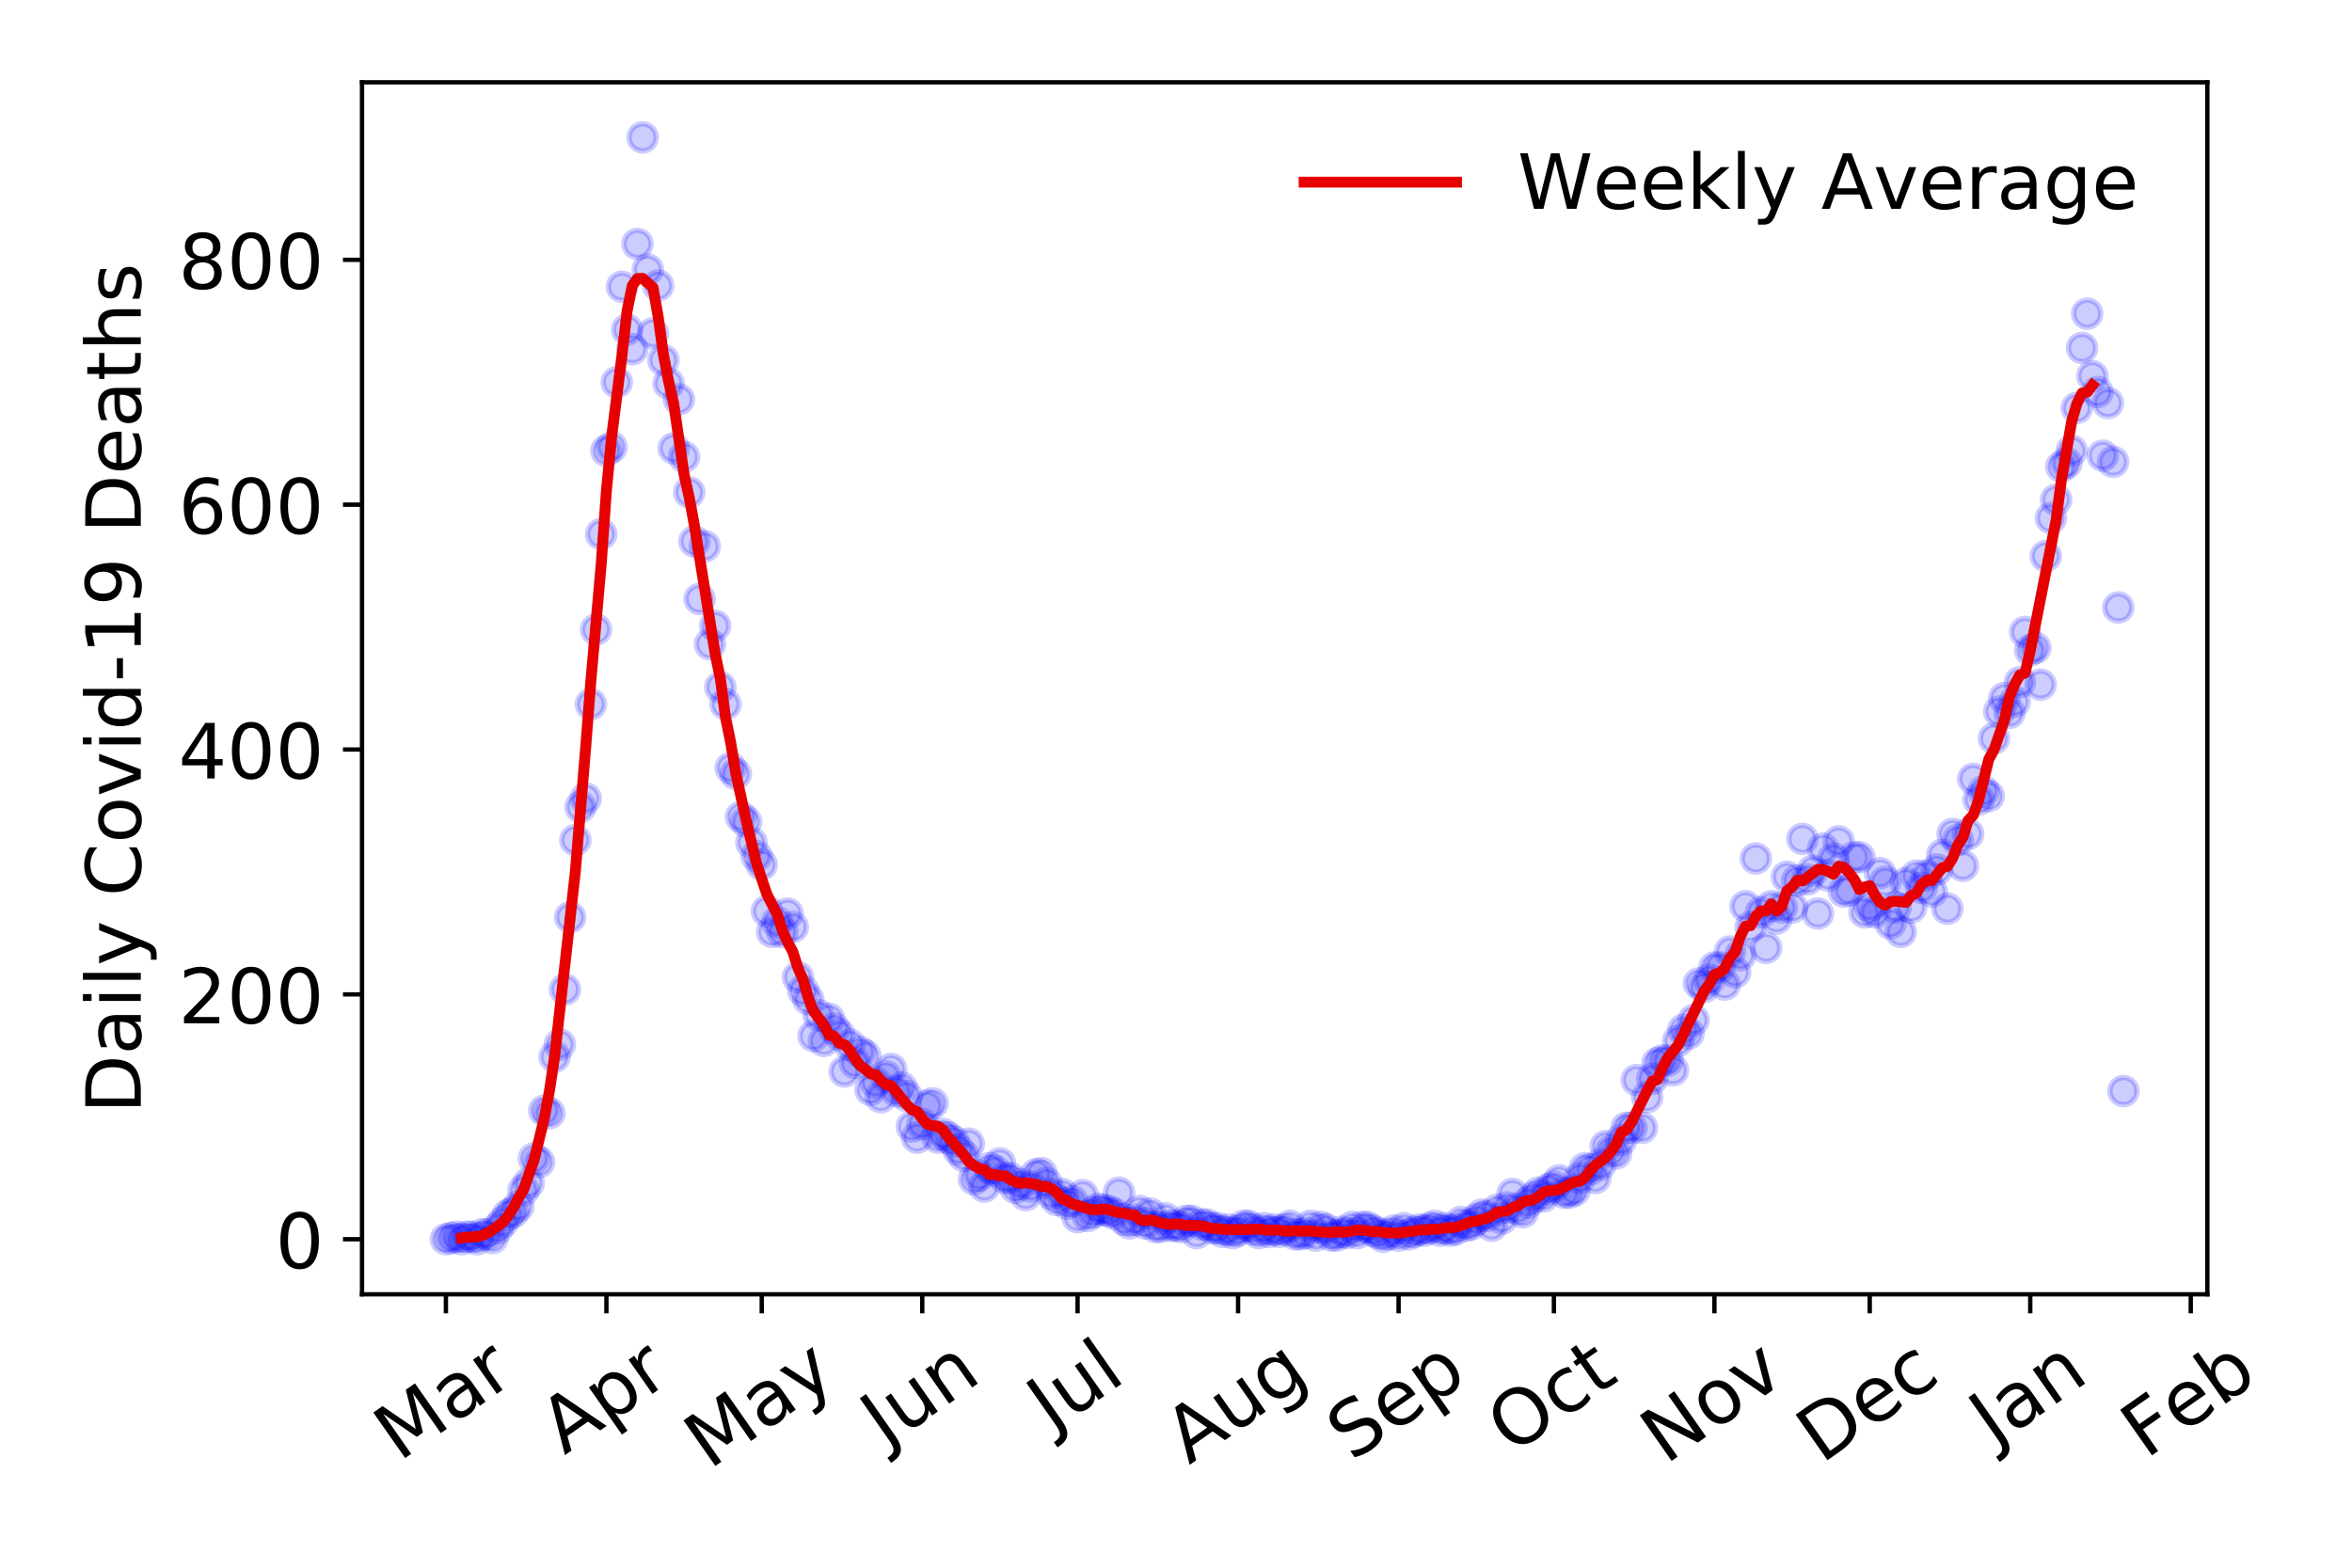 <?xml version="1.0" encoding="utf-8" standalone="no"?>
<!DOCTYPE svg PUBLIC "-//W3C//DTD SVG 1.1//EN"
  "http://www.w3.org/Graphics/SVG/1.1/DTD/svg11.dtd">
<!-- Created with matplotlib (https://matplotlib.org/) -->
<svg height="288pt" version="1.1" viewBox="0 0 432 288" width="432pt" xmlns="http://www.w3.org/2000/svg" xmlns:xlink="http://www.w3.org/1999/xlink">
 <defs>
  <style type="text/css">
*{stroke-linecap:butt;stroke-linejoin:round;}
  </style>
 </defs>
 <g id="figure_1">
  <g id="patch_1">
   <path d="M 0 288 
L 432 288 
L 432 0 
L 0 0 
z
" style="fill:#ffffff;"/>
  </g>
  <g id="axes_1">
   <g id="patch_2">
    <path d="M 66.495 237.778 
L 405.427 237.778 
L 405.427 15.12 
L 66.495 15.12 
z
" style="fill:#ffffff;"/>
   </g>
   <g id="matplotlib.axis_1">
    <g id="xtick_1">
     <g id="line2d_1">
      <defs>
       <path d="M 0 0 
L 0 3.5 
" id="m7abaf1a926" style="stroke:#000000;stroke-width:0.8;"/>
      </defs>
      <g>
       <use style="stroke:#000000;stroke-width:0.8;" x="81.901" xlink:href="#m7abaf1a926" y="237.778"/>
      </g>
     </g>
     <g id="text_1">
      <!-- Mar -->
      <defs>
       <path d="M 9.812 72.906 
L 24.516 72.906 
L 43.109 23.297 
L 61.812 72.906 
L 76.516 72.906 
L 76.516 0 
L 66.891 0 
L 66.891 64.016 
L 48.094 14.016 
L 38.188 14.016 
L 19.391 64.016 
L 19.391 0 
L 9.812 0 
z
" id="DejaVuSans-77"/>
       <path d="M 34.281 27.484 
Q 23.391 27.484 19.188 25 
Q 14.984 22.516 14.984 16.5 
Q 14.984 11.719 18.141 8.906 
Q 21.297 6.109 26.703 6.109 
Q 34.188 6.109 38.703 11.406 
Q 43.219 16.703 43.219 25.484 
L 43.219 27.484 
z
M 52.203 31.203 
L 52.203 0 
L 43.219 0 
L 43.219 8.297 
Q 40.141 3.328 35.547 0.953 
Q 30.953 -1.422 24.312 -1.422 
Q 15.922 -1.422 10.953 3.297 
Q 6 8.016 6 15.922 
Q 6 25.141 12.172 29.828 
Q 18.359 34.516 30.609 34.516 
L 43.219 34.516 
L 43.219 35.406 
Q 43.219 41.609 39.141 45 
Q 35.062 48.391 27.688 48.391 
Q 23 48.391 18.547 47.266 
Q 14.109 46.141 10.016 43.891 
L 10.016 52.203 
Q 14.938 54.109 19.578 55.047 
Q 24.219 56 28.609 56 
Q 40.484 56 46.344 49.844 
Q 52.203 43.703 52.203 31.203 
z
" id="DejaVuSans-97"/>
       <path d="M 41.109 46.297 
Q 39.594 47.172 37.812 47.578 
Q 36.031 48 33.891 48 
Q 26.266 48 22.188 43.047 
Q 18.109 38.094 18.109 28.812 
L 18.109 0 
L 9.078 0 
L 9.078 54.688 
L 18.109 54.688 
L 18.109 46.188 
Q 20.953 51.172 25.484 53.578 
Q 30.031 56 36.531 56 
Q 37.453 56 38.578 55.875 
Q 39.703 55.766 41.062 55.516 
z
" id="DejaVuSans-114"/>
      </defs>
      <g transform="translate(73.298 268.643)rotate(-35)scale(0.14 -0.14)">
       <use xlink:href="#DejaVuSans-77"/>
       <use x="86.279" xlink:href="#DejaVuSans-97"/>
       <use x="147.559" xlink:href="#DejaVuSans-114"/>
      </g>
     </g>
    </g>
    <g id="xtick_2">
     <g id="line2d_2">
      <g>
       <use style="stroke:#000000;stroke-width:0.8;" x="111.382" xlink:href="#m7abaf1a926" y="237.778"/>
      </g>
     </g>
     <g id="text_2">
      <!-- Apr -->
      <defs>
       <path d="M 34.188 63.188 
L 20.797 26.906 
L 47.609 26.906 
z
M 28.609 72.906 
L 39.797 72.906 
L 67.578 0 
L 57.328 0 
L 50.688 18.703 
L 17.828 18.703 
L 11.188 0 
L 0.781 0 
z
" id="DejaVuSans-65"/>
       <path d="M 18.109 8.203 
L 18.109 -20.797 
L 9.078 -20.797 
L 9.078 54.688 
L 18.109 54.688 
L 18.109 46.391 
Q 20.953 51.266 25.266 53.625 
Q 29.594 56 35.594 56 
Q 45.562 56 51.781 48.094 
Q 58.016 40.188 58.016 27.297 
Q 58.016 14.406 51.781 6.484 
Q 45.562 -1.422 35.594 -1.422 
Q 29.594 -1.422 25.266 0.953 
Q 20.953 3.328 18.109 8.203 
z
M 48.688 27.297 
Q 48.688 37.203 44.609 42.844 
Q 40.531 48.484 33.406 48.484 
Q 26.266 48.484 22.188 42.844 
Q 18.109 37.203 18.109 27.297 
Q 18.109 17.391 22.188 11.75 
Q 26.266 6.109 33.406 6.109 
Q 40.531 6.109 44.609 11.75 
Q 48.688 17.391 48.688 27.297 
z
" id="DejaVuSans-112"/>
      </defs>
      <g transform="translate(103.677 267.384)rotate(-35)scale(0.14 -0.14)">
       <use xlink:href="#DejaVuSans-65"/>
       <use x="68.408" xlink:href="#DejaVuSans-112"/>
       <use x="131.885" xlink:href="#DejaVuSans-114"/>
      </g>
     </g>
    </g>
    <g id="xtick_3">
     <g id="line2d_3">
      <g>
       <use style="stroke:#000000;stroke-width:0.8;" x="139.911" xlink:href="#m7abaf1a926" y="237.778"/>
      </g>
     </g>
     <g id="text_3">
      <!-- May -->
      <defs>
       <path d="M 32.172 -5.078 
Q 28.375 -14.844 24.75 -17.812 
Q 21.141 -20.797 15.094 -20.797 
L 7.906 -20.797 
L 7.906 -13.281 
L 13.188 -13.281 
Q 16.891 -13.281 18.938 -11.516 
Q 21 -9.766 23.484 -3.219 
L 25.094 0.875 
L 2.984 54.688 
L 12.5 54.688 
L 29.594 11.922 
L 46.688 54.688 
L 56.203 54.688 
z
" id="DejaVuSans-121"/>
      </defs>
      <g transform="translate(130.272 270.094)rotate(-35)scale(0.14 -0.14)">
       <use xlink:href="#DejaVuSans-77"/>
       <use x="86.279" xlink:href="#DejaVuSans-97"/>
       <use x="147.559" xlink:href="#DejaVuSans-121"/>
      </g>
     </g>
    </g>
    <g id="xtick_4">
     <g id="line2d_4">
      <g>
       <use style="stroke:#000000;stroke-width:0.8;" x="169.392" xlink:href="#m7abaf1a926" y="237.778"/>
      </g>
     </g>
     <g id="text_4">
      <!-- Jun -->
      <defs>
       <path d="M 9.812 72.906 
L 19.672 72.906 
L 19.672 5.078 
Q 19.672 -8.109 14.672 -14.062 
Q 9.672 -20.016 -1.422 -20.016 
L -5.172 -20.016 
L -5.172 -11.719 
L -2.094 -11.719 
Q 4.438 -11.719 7.125 -8.047 
Q 9.812 -4.391 9.812 5.078 
z
" id="DejaVuSans-74"/>
       <path d="M 8.5 21.578 
L 8.5 54.688 
L 17.484 54.688 
L 17.484 21.922 
Q 17.484 14.156 20.5 10.266 
Q 23.531 6.391 29.594 6.391 
Q 36.859 6.391 41.078 11.031 
Q 45.312 15.672 45.312 23.688 
L 45.312 54.688 
L 54.297 54.688 
L 54.297 0 
L 45.312 0 
L 45.312 8.406 
Q 42.047 3.422 37.719 1 
Q 33.406 -1.422 27.688 -1.422 
Q 18.266 -1.422 13.375 4.438 
Q 8.5 10.297 8.5 21.578 
z
M 31.109 56 
z
" id="DejaVuSans-117"/>
       <path d="M 54.891 33.016 
L 54.891 0 
L 45.906 0 
L 45.906 32.719 
Q 45.906 40.484 42.875 44.328 
Q 39.844 48.188 33.797 48.188 
Q 26.516 48.188 22.312 43.547 
Q 18.109 38.922 18.109 30.906 
L 18.109 0 
L 9.078 0 
L 9.078 54.688 
L 18.109 54.688 
L 18.109 46.188 
Q 21.344 51.125 25.703 53.562 
Q 30.078 56 35.797 56 
Q 45.219 56 50.047 50.172 
Q 54.891 44.344 54.891 33.016 
z
" id="DejaVuSans-110"/>
      </defs>
      <g transform="translate(162.648 266.039)rotate(-35)scale(0.14 -0.14)">
       <use xlink:href="#DejaVuSans-74"/>
       <use x="29.492" xlink:href="#DejaVuSans-117"/>
       <use x="92.871" xlink:href="#DejaVuSans-110"/>
      </g>
     </g>
    </g>
    <g id="xtick_5">
     <g id="line2d_5">
      <g>
       <use style="stroke:#000000;stroke-width:0.8;" x="197.921" xlink:href="#m7abaf1a926" y="237.778"/>
      </g>
     </g>
     <g id="text_5">
      <!-- Jul -->
      <defs>
       <path d="M 9.422 75.984 
L 18.406 75.984 
L 18.406 0 
L 9.422 0 
z
" id="DejaVuSans-108"/>
      </defs>
      <g transform="translate(193.219 263.181)rotate(-35)scale(0.14 -0.14)">
       <use xlink:href="#DejaVuSans-74"/>
       <use x="29.492" xlink:href="#DejaVuSans-117"/>
       <use x="92.871" xlink:href="#DejaVuSans-108"/>
      </g>
     </g>
    </g>
    <g id="xtick_6">
     <g id="line2d_6">
      <g>
       <use style="stroke:#000000;stroke-width:0.8;" x="227.402" xlink:href="#m7abaf1a926" y="237.778"/>
      </g>
     </g>
     <g id="text_6">
      <!-- Aug -->
      <defs>
       <path d="M 45.406 27.984 
Q 45.406 37.75 41.375 43.109 
Q 37.359 48.484 30.078 48.484 
Q 22.859 48.484 18.828 43.109 
Q 14.797 37.75 14.797 27.984 
Q 14.797 18.266 18.828 12.891 
Q 22.859 7.516 30.078 7.516 
Q 37.359 7.516 41.375 12.891 
Q 45.406 18.266 45.406 27.984 
z
M 54.391 6.781 
Q 54.391 -7.172 48.188 -13.984 
Q 42 -20.797 29.203 -20.797 
Q 24.469 -20.797 20.266 -20.094 
Q 16.062 -19.391 12.109 -17.922 
L 12.109 -9.188 
Q 16.062 -11.328 19.922 -12.344 
Q 23.781 -13.375 27.781 -13.375 
Q 36.625 -13.375 41.016 -8.766 
Q 45.406 -4.156 45.406 5.172 
L 45.406 9.625 
Q 42.625 4.781 38.281 2.391 
Q 33.938 0 27.875 0 
Q 17.828 0 11.672 7.656 
Q 5.516 15.328 5.516 27.984 
Q 5.516 40.672 11.672 48.328 
Q 17.828 56 27.875 56 
Q 33.938 56 38.281 53.609 
Q 42.625 51.219 45.406 46.391 
L 45.406 54.688 
L 54.391 54.688 
z
" id="DejaVuSans-103"/>
      </defs>
      <g transform="translate(218.421 269.172)rotate(-35)scale(0.14 -0.14)">
       <use xlink:href="#DejaVuSans-65"/>
       <use x="68.408" xlink:href="#DejaVuSans-117"/>
       <use x="131.787" xlink:href="#DejaVuSans-103"/>
      </g>
     </g>
    </g>
    <g id="xtick_7">
     <g id="line2d_7">
      <g>
       <use style="stroke:#000000;stroke-width:0.8;" x="256.883" xlink:href="#m7abaf1a926" y="237.778"/>
      </g>
     </g>
     <g id="text_7">
      <!-- Sep -->
      <defs>
       <path d="M 53.516 70.516 
L 53.516 60.891 
Q 47.906 63.578 42.922 64.891 
Q 37.938 66.219 33.297 66.219 
Q 25.25 66.219 20.875 63.094 
Q 16.5 59.969 16.5 54.203 
Q 16.5 49.359 19.406 46.891 
Q 22.312 44.438 30.422 42.922 
L 36.375 41.703 
Q 47.406 39.594 52.656 34.297 
Q 57.906 29 57.906 20.125 
Q 57.906 9.516 50.797 4.047 
Q 43.703 -1.422 29.984 -1.422 
Q 24.812 -1.422 18.969 -0.25 
Q 13.141 0.922 6.891 3.219 
L 6.891 13.375 
Q 12.891 10.016 18.656 8.297 
Q 24.422 6.594 29.984 6.594 
Q 38.422 6.594 43.016 9.906 
Q 47.609 13.234 47.609 19.391 
Q 47.609 24.75 44.312 27.781 
Q 41.016 30.812 33.5 32.328 
L 27.484 33.5 
Q 16.453 35.688 11.516 40.375 
Q 6.594 45.062 6.594 53.422 
Q 6.594 63.094 13.406 68.656 
Q 20.219 74.219 32.172 74.219 
Q 37.312 74.219 42.625 73.281 
Q 47.953 72.359 53.516 70.516 
z
" id="DejaVuSans-83"/>
       <path d="M 56.203 29.594 
L 56.203 25.203 
L 14.891 25.203 
Q 15.484 15.922 20.484 11.062 
Q 25.484 6.203 34.422 6.203 
Q 39.594 6.203 44.453 7.469 
Q 49.312 8.734 54.109 11.281 
L 54.109 2.781 
Q 49.266 0.734 44.188 -0.344 
Q 39.109 -1.422 33.891 -1.422 
Q 20.797 -1.422 13.156 6.188 
Q 5.516 13.812 5.516 26.812 
Q 5.516 40.234 12.766 48.109 
Q 20.016 56 32.328 56 
Q 43.359 56 49.781 48.891 
Q 56.203 41.797 56.203 29.594 
z
M 47.219 32.234 
Q 47.125 39.594 43.094 43.984 
Q 39.062 48.391 32.422 48.391 
Q 24.906 48.391 20.391 44.141 
Q 15.875 39.891 15.188 32.172 
z
" id="DejaVuSans-101"/>
      </defs>
      <g transform="translate(248.29 268.629)rotate(-35)scale(0.14 -0.14)">
       <use xlink:href="#DejaVuSans-83"/>
       <use x="63.477" xlink:href="#DejaVuSans-101"/>
       <use x="125" xlink:href="#DejaVuSans-112"/>
      </g>
     </g>
    </g>
    <g id="xtick_8">
     <g id="line2d_8">
      <g>
       <use style="stroke:#000000;stroke-width:0.8;" x="285.412" xlink:href="#m7abaf1a926" y="237.778"/>
      </g>
     </g>
     <g id="text_8">
      <!-- Oct -->
      <defs>
       <path d="M 39.406 66.219 
Q 28.656 66.219 22.328 58.203 
Q 16.016 50.203 16.016 36.375 
Q 16.016 22.609 22.328 14.594 
Q 28.656 6.594 39.406 6.594 
Q 50.141 6.594 56.422 14.594 
Q 62.703 22.609 62.703 36.375 
Q 62.703 50.203 56.422 58.203 
Q 50.141 66.219 39.406 66.219 
z
M 39.406 74.219 
Q 54.734 74.219 63.906 63.938 
Q 73.094 53.656 73.094 36.375 
Q 73.094 19.141 63.906 8.859 
Q 54.734 -1.422 39.406 -1.422 
Q 24.031 -1.422 14.812 8.828 
Q 5.609 19.094 5.609 36.375 
Q 5.609 53.656 14.812 63.938 
Q 24.031 74.219 39.406 74.219 
z
" id="DejaVuSans-79"/>
       <path d="M 48.781 52.594 
L 48.781 44.188 
Q 44.969 46.297 41.141 47.344 
Q 37.312 48.391 33.406 48.391 
Q 24.656 48.391 19.812 42.844 
Q 14.984 37.312 14.984 27.297 
Q 14.984 17.281 19.812 11.734 
Q 24.656 6.203 33.406 6.203 
Q 37.312 6.203 41.141 7.25 
Q 44.969 8.297 48.781 10.406 
L 48.781 2.094 
Q 45.016 0.344 40.984 -0.531 
Q 36.969 -1.422 32.422 -1.422 
Q 20.062 -1.422 12.781 6.344 
Q 5.516 14.109 5.516 27.297 
Q 5.516 40.672 12.859 48.328 
Q 20.219 56 33.016 56 
Q 37.156 56 41.109 55.141 
Q 45.062 54.297 48.781 52.594 
z
" id="DejaVuSans-99"/>
       <path d="M 18.312 70.219 
L 18.312 54.688 
L 36.812 54.688 
L 36.812 47.703 
L 18.312 47.703 
L 18.312 18.016 
Q 18.312 11.328 20.141 9.422 
Q 21.969 7.516 27.594 7.516 
L 36.812 7.516 
L 36.812 0 
L 27.594 0 
Q 17.188 0 13.234 3.875 
Q 9.281 7.766 9.281 18.016 
L 9.281 47.703 
L 2.688 47.703 
L 2.688 54.688 
L 9.281 54.688 
L 9.281 70.219 
z
" id="DejaVuSans-116"/>
      </defs>
      <g transform="translate(277.713 267.377)rotate(-35)scale(0.14 -0.14)">
       <use xlink:href="#DejaVuSans-79"/>
       <use x="78.711" xlink:href="#DejaVuSans-99"/>
       <use x="133.691" xlink:href="#DejaVuSans-116"/>
      </g>
     </g>
    </g>
    <g id="xtick_9">
     <g id="line2d_9">
      <g>
       <use style="stroke:#000000;stroke-width:0.8;" x="314.893" xlink:href="#m7abaf1a926" y="237.778"/>
      </g>
     </g>
     <g id="text_9">
      <!-- Nov -->
      <defs>
       <path d="M 9.812 72.906 
L 23.094 72.906 
L 55.422 11.922 
L 55.422 72.906 
L 64.984 72.906 
L 64.984 0 
L 51.703 0 
L 19.391 60.984 
L 19.391 0 
L 9.812 0 
z
" id="DejaVuSans-78"/>
       <path d="M 30.609 48.391 
Q 23.391 48.391 19.188 42.75 
Q 14.984 37.109 14.984 27.297 
Q 14.984 17.484 19.156 11.844 
Q 23.344 6.203 30.609 6.203 
Q 37.797 6.203 41.984 11.859 
Q 46.188 17.531 46.188 27.297 
Q 46.188 37.016 41.984 42.703 
Q 37.797 48.391 30.609 48.391 
z
M 30.609 56 
Q 42.328 56 49.016 48.375 
Q 55.719 40.766 55.719 27.297 
Q 55.719 13.875 49.016 6.219 
Q 42.328 -1.422 30.609 -1.422 
Q 18.844 -1.422 12.172 6.219 
Q 5.516 13.875 5.516 27.297 
Q 5.516 40.766 12.172 48.375 
Q 18.844 56 30.609 56 
z
" id="DejaVuSans-111"/>
       <path d="M 2.984 54.688 
L 12.5 54.688 
L 29.594 8.797 
L 46.688 54.688 
L 56.203 54.688 
L 35.688 0 
L 23.484 0 
z
" id="DejaVuSans-118"/>
      </defs>
      <g transform="translate(305.916 269.166)rotate(-35)scale(0.14 -0.14)">
       <use xlink:href="#DejaVuSans-78"/>
       <use x="74.805" xlink:href="#DejaVuSans-111"/>
       <use x="135.986" xlink:href="#DejaVuSans-118"/>
      </g>
     </g>
    </g>
    <g id="xtick_10">
     <g id="line2d_10">
      <g>
       <use style="stroke:#000000;stroke-width:0.8;" x="343.422" xlink:href="#m7abaf1a926" y="237.778"/>
      </g>
     </g>
     <g id="text_10">
      <!-- Dec -->
      <defs>
       <path d="M 19.672 64.797 
L 19.672 8.109 
L 31.594 8.109 
Q 46.688 8.109 53.688 14.938 
Q 60.688 21.781 60.688 36.531 
Q 60.688 51.172 53.688 57.984 
Q 46.688 64.797 31.594 64.797 
z
M 9.812 72.906 
L 30.078 72.906 
Q 51.266 72.906 61.172 64.094 
Q 71.094 55.281 71.094 36.531 
Q 71.094 17.672 61.125 8.828 
Q 51.172 0 30.078 0 
L 9.812 0 
z
" id="DejaVuSans-68"/>
      </defs>
      <g transform="translate(334.542 269.032)rotate(-35)scale(0.14 -0.14)">
       <use xlink:href="#DejaVuSans-68"/>
       <use x="77.002" xlink:href="#DejaVuSans-101"/>
       <use x="138.525" xlink:href="#DejaVuSans-99"/>
      </g>
     </g>
    </g>
    <g id="xtick_11">
     <g id="line2d_11">
      <g>
       <use style="stroke:#000000;stroke-width:0.8;" x="372.903" xlink:href="#m7abaf1a926" y="237.778"/>
      </g>
     </g>
     <g id="text_11">
      <!-- Jan -->
      <g transform="translate(366.279 265.871)rotate(-35)scale(0.14 -0.14)">
       <use xlink:href="#DejaVuSans-74"/>
       <use x="29.492" xlink:href="#DejaVuSans-97"/>
       <use x="90.771" xlink:href="#DejaVuSans-110"/>
      </g>
     </g>
    </g>
    <g id="xtick_12">
     <g id="line2d_12">
      <g>
       <use style="stroke:#000000;stroke-width:0.8;" x="402.384" xlink:href="#m7abaf1a926" y="237.778"/>
      </g>
     </g>
     <g id="text_12">
      <!-- Feb -->
      <defs>
       <path d="M 9.812 72.906 
L 51.703 72.906 
L 51.703 64.594 
L 19.672 64.594 
L 19.672 43.109 
L 48.578 43.109 
L 48.578 34.812 
L 19.672 34.812 
L 19.672 0 
L 9.812 0 
z
" id="DejaVuSans-70"/>
       <path d="M 48.688 27.297 
Q 48.688 37.203 44.609 42.844 
Q 40.531 48.484 33.406 48.484 
Q 26.266 48.484 22.188 42.844 
Q 18.109 37.203 18.109 27.297 
Q 18.109 17.391 22.188 11.75 
Q 26.266 6.109 33.406 6.109 
Q 40.531 6.109 44.609 11.75 
Q 48.688 17.391 48.688 27.297 
z
M 18.109 46.391 
Q 20.953 51.266 25.266 53.625 
Q 29.594 56 35.594 56 
Q 45.562 56 51.781 48.094 
Q 58.016 40.188 58.016 27.297 
Q 58.016 14.406 51.781 6.484 
Q 45.562 -1.422 35.594 -1.422 
Q 29.594 -1.422 25.266 0.953 
Q 20.953 3.328 18.109 8.203 
L 18.109 0 
L 9.078 0 
L 9.078 75.984 
L 18.109 75.984 
z
" id="DejaVuSans-98"/>
      </defs>
      <g transform="translate(394.137 268.143)rotate(-35)scale(0.14 -0.14)">
       <use xlink:href="#DejaVuSans-70"/>
       <use x="57.441" xlink:href="#DejaVuSans-101"/>
       <use x="118.965" xlink:href="#DejaVuSans-98"/>
      </g>
     </g>
    </g>
   </g>
   <g id="matplotlib.axis_2">
    <g id="ytick_1">
     <g id="line2d_13">
      <defs>
       <path d="M 0 0 
L -3.5 0 
" id="m7d754fede0" style="stroke:#000000;stroke-width:0.8;"/>
      </defs>
      <g>
       <use style="stroke:#000000;stroke-width:0.8;" x="66.495" xlink:href="#m7d754fede0" y="227.657"/>
      </g>
     </g>
     <g id="text_13">
      <!-- 0 -->
      <defs>
       <path d="M 31.781 66.406 
Q 24.172 66.406 20.328 58.906 
Q 16.5 51.422 16.5 36.375 
Q 16.5 21.391 20.328 13.891 
Q 24.172 6.391 31.781 6.391 
Q 39.453 6.391 43.281 13.891 
Q 47.125 21.391 47.125 36.375 
Q 47.125 51.422 43.281 58.906 
Q 39.453 66.406 31.781 66.406 
z
M 31.781 74.219 
Q 44.047 74.219 50.516 64.516 
Q 56.984 54.828 56.984 36.375 
Q 56.984 17.969 50.516 8.266 
Q 44.047 -1.422 31.781 -1.422 
Q 19.531 -1.422 13.062 8.266 
Q 6.594 17.969 6.594 36.375 
Q 6.594 54.828 13.062 64.516 
Q 19.531 74.219 31.781 74.219 
z
" id="DejaVuSans-48"/>
      </defs>
      <g transform="translate(50.587 232.976)scale(0.14 -0.14)">
       <use xlink:href="#DejaVuSans-48"/>
      </g>
     </g>
    </g>
    <g id="ytick_2">
     <g id="line2d_14">
      <g>
       <use style="stroke:#000000;stroke-width:0.8;" x="66.495" xlink:href="#m7d754fede0" y="182.676"/>
      </g>
     </g>
     <g id="text_14">
      <!-- 200 -->
      <defs>
       <path d="M 19.188 8.297 
L 53.609 8.297 
L 53.609 0 
L 7.328 0 
L 7.328 8.297 
Q 12.938 14.109 22.625 23.891 
Q 32.328 33.688 34.812 36.531 
Q 39.547 41.844 41.422 45.531 
Q 43.312 49.219 43.312 52.781 
Q 43.312 58.594 39.234 62.25 
Q 35.156 65.922 28.609 65.922 
Q 23.969 65.922 18.812 64.312 
Q 13.672 62.703 7.812 59.422 
L 7.812 69.391 
Q 13.766 71.781 18.938 73 
Q 24.125 74.219 28.422 74.219 
Q 39.75 74.219 46.484 68.547 
Q 53.219 62.891 53.219 53.422 
Q 53.219 48.922 51.531 44.891 
Q 49.859 40.875 45.406 35.406 
Q 44.188 33.984 37.641 27.219 
Q 31.109 20.453 19.188 8.297 
z
" id="DejaVuSans-50"/>
      </defs>
      <g transform="translate(32.773 187.995)scale(0.14 -0.14)">
       <use xlink:href="#DejaVuSans-50"/>
       <use x="63.623" xlink:href="#DejaVuSans-48"/>
       <use x="127.246" xlink:href="#DejaVuSans-48"/>
      </g>
     </g>
    </g>
    <g id="ytick_3">
     <g id="line2d_15">
      <g>
       <use style="stroke:#000000;stroke-width:0.8;" x="66.495" xlink:href="#m7d754fede0" y="137.694"/>
      </g>
     </g>
     <g id="text_15">
      <!-- 400 -->
      <defs>
       <path d="M 37.797 64.312 
L 12.891 25.391 
L 37.797 25.391 
z
M 35.203 72.906 
L 47.609 72.906 
L 47.609 25.391 
L 58.016 25.391 
L 58.016 17.188 
L 47.609 17.188 
L 47.609 0 
L 37.797 0 
L 37.797 17.188 
L 4.891 17.188 
L 4.891 26.703 
z
" id="DejaVuSans-52"/>
      </defs>
      <g transform="translate(32.773 143.013)scale(0.14 -0.14)">
       <use xlink:href="#DejaVuSans-52"/>
       <use x="63.623" xlink:href="#DejaVuSans-48"/>
       <use x="127.246" xlink:href="#DejaVuSans-48"/>
      </g>
     </g>
    </g>
    <g id="ytick_4">
     <g id="line2d_16">
      <g>
       <use style="stroke:#000000;stroke-width:0.8;" x="66.495" xlink:href="#m7d754fede0" y="92.713"/>
      </g>
     </g>
     <g id="text_16">
      <!-- 600 -->
      <defs>
       <path d="M 33.016 40.375 
Q 26.375 40.375 22.484 35.828 
Q 18.609 31.297 18.609 23.391 
Q 18.609 15.531 22.484 10.953 
Q 26.375 6.391 33.016 6.391 
Q 39.656 6.391 43.531 10.953 
Q 47.406 15.531 47.406 23.391 
Q 47.406 31.297 43.531 35.828 
Q 39.656 40.375 33.016 40.375 
z
M 52.594 71.297 
L 52.594 62.312 
Q 48.875 64.062 45.094 64.984 
Q 41.312 65.922 37.594 65.922 
Q 27.828 65.922 22.672 59.328 
Q 17.531 52.734 16.797 39.406 
Q 19.672 43.656 24.016 45.922 
Q 28.375 48.188 33.594 48.188 
Q 44.578 48.188 50.953 41.516 
Q 57.328 34.859 57.328 23.391 
Q 57.328 12.156 50.688 5.359 
Q 44.047 -1.422 33.016 -1.422 
Q 20.359 -1.422 13.672 8.266 
Q 6.984 17.969 6.984 36.375 
Q 6.984 53.656 15.188 63.938 
Q 23.391 74.219 37.203 74.219 
Q 40.922 74.219 44.703 73.484 
Q 48.484 72.75 52.594 71.297 
z
" id="DejaVuSans-54"/>
      </defs>
      <g transform="translate(32.773 98.032)scale(0.14 -0.14)">
       <use xlink:href="#DejaVuSans-54"/>
       <use x="63.623" xlink:href="#DejaVuSans-48"/>
       <use x="127.246" xlink:href="#DejaVuSans-48"/>
      </g>
     </g>
    </g>
    <g id="ytick_5">
     <g id="line2d_17">
      <g>
       <use style="stroke:#000000;stroke-width:0.8;" x="66.495" xlink:href="#m7d754fede0" y="47.732"/>
      </g>
     </g>
     <g id="text_17">
      <!-- 800 -->
      <defs>
       <path d="M 31.781 34.625 
Q 24.75 34.625 20.719 30.859 
Q 16.703 27.094 16.703 20.516 
Q 16.703 13.922 20.719 10.156 
Q 24.75 6.391 31.781 6.391 
Q 38.812 6.391 42.859 10.172 
Q 46.922 13.969 46.922 20.516 
Q 46.922 27.094 42.891 30.859 
Q 38.875 34.625 31.781 34.625 
z
M 21.922 38.812 
Q 15.578 40.375 12.031 44.719 
Q 8.5 49.078 8.5 55.328 
Q 8.5 64.062 14.719 69.141 
Q 20.953 74.219 31.781 74.219 
Q 42.672 74.219 48.875 69.141 
Q 55.078 64.062 55.078 55.328 
Q 55.078 49.078 51.531 44.719 
Q 48 40.375 41.703 38.812 
Q 48.828 37.156 52.797 32.312 
Q 56.781 27.484 56.781 20.516 
Q 56.781 9.906 50.312 4.234 
Q 43.844 -1.422 31.781 -1.422 
Q 19.734 -1.422 13.25 4.234 
Q 6.781 9.906 6.781 20.516 
Q 6.781 27.484 10.781 32.312 
Q 14.797 37.156 21.922 38.812 
z
M 18.312 54.391 
Q 18.312 48.734 21.844 45.562 
Q 25.391 42.391 31.781 42.391 
Q 38.141 42.391 41.719 45.562 
Q 45.312 48.734 45.312 54.391 
Q 45.312 60.062 41.719 63.234 
Q 38.141 66.406 31.781 66.406 
Q 25.391 66.406 21.844 63.234 
Q 18.312 60.062 18.312 54.391 
z
" id="DejaVuSans-56"/>
      </defs>
      <g transform="translate(32.773 53.05)scale(0.14 -0.14)">
       <use xlink:href="#DejaVuSans-56"/>
       <use x="63.623" xlink:href="#DejaVuSans-48"/>
       <use x="127.246" xlink:href="#DejaVuSans-48"/>
      </g>
     </g>
    </g>
    <g id="text_18">
     <!-- Daily Covid-19 Deaths -->
     <defs>
      <path d="M 9.422 54.688 
L 18.406 54.688 
L 18.406 0 
L 9.422 0 
z
M 9.422 75.984 
L 18.406 75.984 
L 18.406 64.594 
L 9.422 64.594 
z
" id="DejaVuSans-105"/>
      <path id="DejaVuSans-32"/>
      <path d="M 64.406 67.281 
L 64.406 56.891 
Q 59.422 61.531 53.781 63.812 
Q 48.141 66.109 41.797 66.109 
Q 29.297 66.109 22.656 58.469 
Q 16.016 50.828 16.016 36.375 
Q 16.016 21.969 22.656 14.328 
Q 29.297 6.688 41.797 6.688 
Q 48.141 6.688 53.781 8.984 
Q 59.422 11.281 64.406 15.922 
L 64.406 5.609 
Q 59.234 2.094 53.438 0.328 
Q 47.656 -1.422 41.219 -1.422 
Q 24.656 -1.422 15.125 8.703 
Q 5.609 18.844 5.609 36.375 
Q 5.609 53.953 15.125 64.078 
Q 24.656 74.219 41.219 74.219 
Q 47.75 74.219 53.531 72.484 
Q 59.328 70.75 64.406 67.281 
z
" id="DejaVuSans-67"/>
      <path d="M 45.406 46.391 
L 45.406 75.984 
L 54.391 75.984 
L 54.391 0 
L 45.406 0 
L 45.406 8.203 
Q 42.578 3.328 38.25 0.953 
Q 33.938 -1.422 27.875 -1.422 
Q 17.969 -1.422 11.734 6.484 
Q 5.516 14.406 5.516 27.297 
Q 5.516 40.188 11.734 48.094 
Q 17.969 56 27.875 56 
Q 33.938 56 38.25 53.625 
Q 42.578 51.266 45.406 46.391 
z
M 14.797 27.297 
Q 14.797 17.391 18.875 11.75 
Q 22.953 6.109 30.078 6.109 
Q 37.203 6.109 41.297 11.75 
Q 45.406 17.391 45.406 27.297 
Q 45.406 37.203 41.297 42.844 
Q 37.203 48.484 30.078 48.484 
Q 22.953 48.484 18.875 42.844 
Q 14.797 37.203 14.797 27.297 
z
" id="DejaVuSans-100"/>
      <path d="M 4.891 31.391 
L 31.203 31.391 
L 31.203 23.391 
L 4.891 23.391 
z
" id="DejaVuSans-45"/>
      <path d="M 12.406 8.297 
L 28.516 8.297 
L 28.516 63.922 
L 10.984 60.406 
L 10.984 69.391 
L 28.422 72.906 
L 38.281 72.906 
L 38.281 8.297 
L 54.391 8.297 
L 54.391 0 
L 12.406 0 
z
" id="DejaVuSans-49"/>
      <path d="M 10.984 1.516 
L 10.984 10.5 
Q 14.703 8.734 18.5 7.812 
Q 22.312 6.891 25.984 6.891 
Q 35.75 6.891 40.891 13.453 
Q 46.047 20.016 46.781 33.406 
Q 43.953 29.203 39.594 26.953 
Q 35.25 24.703 29.984 24.703 
Q 19.047 24.703 12.672 31.312 
Q 6.297 37.938 6.297 49.422 
Q 6.297 60.641 12.938 67.422 
Q 19.578 74.219 30.609 74.219 
Q 43.266 74.219 49.922 64.516 
Q 56.594 54.828 56.594 36.375 
Q 56.594 19.141 48.406 8.859 
Q 40.234 -1.422 26.422 -1.422 
Q 22.703 -1.422 18.891 -0.688 
Q 15.094 0.047 10.984 1.516 
z
M 30.609 32.422 
Q 37.25 32.422 41.125 36.953 
Q 45.016 41.5 45.016 49.422 
Q 45.016 57.281 41.125 61.844 
Q 37.25 66.406 30.609 66.406 
Q 23.969 66.406 20.094 61.844 
Q 16.219 57.281 16.219 49.422 
Q 16.219 41.5 20.094 36.953 
Q 23.969 32.422 30.609 32.422 
z
" id="DejaVuSans-57"/>
      <path d="M 54.891 33.016 
L 54.891 0 
L 45.906 0 
L 45.906 32.719 
Q 45.906 40.484 42.875 44.328 
Q 39.844 48.188 33.797 48.188 
Q 26.516 48.188 22.312 43.547 
Q 18.109 38.922 18.109 30.906 
L 18.109 0 
L 9.078 0 
L 9.078 75.984 
L 18.109 75.984 
L 18.109 46.188 
Q 21.344 51.125 25.703 53.562 
Q 30.078 56 35.797 56 
Q 45.219 56 50.047 50.172 
Q 54.891 44.344 54.891 33.016 
z
" id="DejaVuSans-104"/>
      <path d="M 44.281 53.078 
L 44.281 44.578 
Q 40.484 46.531 36.375 47.5 
Q 32.281 48.484 27.875 48.484 
Q 21.188 48.484 17.844 46.438 
Q 14.5 44.391 14.5 40.281 
Q 14.5 37.156 16.891 35.375 
Q 19.281 33.594 26.516 31.984 
L 29.594 31.297 
Q 39.156 29.25 43.188 25.516 
Q 47.219 21.781 47.219 15.094 
Q 47.219 7.469 41.188 3.016 
Q 35.156 -1.422 24.609 -1.422 
Q 20.219 -1.422 15.453 -0.562 
Q 10.688 0.297 5.422 2 
L 5.422 11.281 
Q 10.406 8.688 15.234 7.391 
Q 20.062 6.109 24.812 6.109 
Q 31.156 6.109 34.562 8.281 
Q 37.984 10.453 37.984 14.406 
Q 37.984 18.062 35.516 20.016 
Q 33.062 21.969 24.703 23.781 
L 21.578 24.516 
Q 13.234 26.266 9.516 29.906 
Q 5.812 33.547 5.812 39.891 
Q 5.812 47.609 11.281 51.797 
Q 16.75 56 26.812 56 
Q 31.781 56 36.172 55.266 
Q 40.578 54.547 44.281 53.078 
z
" id="DejaVuSans-115"/>
     </defs>
     <g transform="translate(25.861 204.56)rotate(-90)scale(0.14 -0.14)">
      <use xlink:href="#DejaVuSans-68"/>
      <use x="77.002" xlink:href="#DejaVuSans-97"/>
      <use x="138.281" xlink:href="#DejaVuSans-105"/>
      <use x="166.064" xlink:href="#DejaVuSans-108"/>
      <use x="193.848" xlink:href="#DejaVuSans-121"/>
      <use x="253.027" xlink:href="#DejaVuSans-32"/>
      <use x="284.814" xlink:href="#DejaVuSans-67"/>
      <use x="354.639" xlink:href="#DejaVuSans-111"/>
      <use x="415.82" xlink:href="#DejaVuSans-118"/>
      <use x="475" xlink:href="#DejaVuSans-105"/>
      <use x="502.783" xlink:href="#DejaVuSans-100"/>
      <use x="566.26" xlink:href="#DejaVuSans-45"/>
      <use x="602.344" xlink:href="#DejaVuSans-49"/>
      <use x="665.967" xlink:href="#DejaVuSans-57"/>
      <use x="729.59" xlink:href="#DejaVuSans-32"/>
      <use x="761.377" xlink:href="#DejaVuSans-68"/>
      <use x="838.379" xlink:href="#DejaVuSans-101"/>
      <use x="899.902" xlink:href="#DejaVuSans-97"/>
      <use x="961.182" xlink:href="#DejaVuSans-116"/>
      <use x="1000.391" xlink:href="#DejaVuSans-104"/>
      <use x="1063.77" xlink:href="#DejaVuSans-115"/>
     </g>
    </g>
   </g>
   <g id="line2d_18">
    <defs>
     <path d="M 0 2.5 
C 0.663 2.5 1.299 2.237 1.768 1.768 
C 2.237 1.299 2.5 0.663 2.5 0 
C 2.5 -0.663 2.237 -1.299 1.768 -1.768 
C 1.299 -2.237 0.663 -2.5 0 -2.5 
C -0.663 -2.5 -1.299 -2.237 -1.768 -1.768 
C -2.237 -1.299 -2.5 -0.663 -2.5 0 
C -2.5 0.663 -2.237 1.299 -1.768 1.768 
C -1.299 2.237 -0.663 2.5 0 2.5 
z
" id="mb1c7543214" style="stroke:#0000ff;stroke-opacity:0.2;"/>
    </defs>
    <g clip-path="url(#pf4df770407)">
     <use style="fill:#0000ff;fill-opacity:0.2;stroke:#0000ff;stroke-opacity:0.2;" x="81.901" xlink:href="#mb1c7543214" y="227.657"/>
     <use style="fill:#0000ff;fill-opacity:0.2;stroke:#0000ff;stroke-opacity:0.2;" x="82.852" xlink:href="#mb1c7543214" y="227.432"/>
     <use style="fill:#0000ff;fill-opacity:0.2;stroke:#0000ff;stroke-opacity:0.2;" x="83.803" xlink:href="#mb1c7543214" y="227.208"/>
     <use style="fill:#0000ff;fill-opacity:0.2;stroke:#0000ff;stroke-opacity:0.2;" x="84.754" xlink:href="#mb1c7543214" y="227.657"/>
     <use style="fill:#0000ff;fill-opacity:0.2;stroke:#0000ff;stroke-opacity:0.2;" x="85.705" xlink:href="#mb1c7543214" y="227.208"/>
     <use style="fill:#0000ff;fill-opacity:0.2;stroke:#0000ff;stroke-opacity:0.2;" x="86.656" xlink:href="#mb1c7543214" y="227.208"/>
     <use style="fill:#0000ff;fill-opacity:0.2;stroke:#0000ff;stroke-opacity:0.2;" x="87.607" xlink:href="#mb1c7543214" y="227.657"/>
     <use style="fill:#0000ff;fill-opacity:0.2;stroke:#0000ff;stroke-opacity:0.2;" x="88.558" xlink:href="#mb1c7543214" y="226.758"/>
     <use style="fill:#0000ff;fill-opacity:0.2;stroke:#0000ff;stroke-opacity:0.2;" x="89.509" xlink:href="#mb1c7543214" y="226.758"/>
     <use style="fill:#0000ff;fill-opacity:0.2;stroke:#0000ff;stroke-opacity:0.2;" x="90.46" xlink:href="#mb1c7543214" y="227.432"/>
     <use style="fill:#0000ff;fill-opacity:0.2;stroke:#0000ff;stroke-opacity:0.2;" x="91.411" xlink:href="#mb1c7543214" y="225.633"/>
     <use style="fill:#0000ff;fill-opacity:0.2;stroke:#0000ff;stroke-opacity:0.2;" x="92.362" xlink:href="#mb1c7543214" y="224.509"/>
     <use style="fill:#0000ff;fill-opacity:0.2;stroke:#0000ff;stroke-opacity:0.2;" x="93.313" xlink:href="#mb1c7543214" y="223.159"/>
     <use style="fill:#0000ff;fill-opacity:0.2;stroke:#0000ff;stroke-opacity:0.2;" x="94.264" xlink:href="#mb1c7543214" y="222.709"/>
     <use style="fill:#0000ff;fill-opacity:0.2;stroke:#0000ff;stroke-opacity:0.2;" x="95.215" xlink:href="#mb1c7543214" y="221.585"/>
     <use style="fill:#0000ff;fill-opacity:0.2;stroke:#0000ff;stroke-opacity:0.2;" x="96.166" xlink:href="#mb1c7543214" y="218.661"/>
     <use style="fill:#0000ff;fill-opacity:0.2;stroke:#0000ff;stroke-opacity:0.2;" x="97.117" xlink:href="#mb1c7543214" y="217.312"/>
     <use style="fill:#0000ff;fill-opacity:0.2;stroke:#0000ff;stroke-opacity:0.2;" x="98.068" xlink:href="#mb1c7543214" y="212.813"/>
     <use style="fill:#0000ff;fill-opacity:0.2;stroke:#0000ff;stroke-opacity:0.2;" x="99.019" xlink:href="#mb1c7543214" y="213.488"/>
     <use style="fill:#0000ff;fill-opacity:0.2;stroke:#0000ff;stroke-opacity:0.2;" x="99.97" xlink:href="#mb1c7543214" y="204.042"/>
     <use style="fill:#0000ff;fill-opacity:0.2;stroke:#0000ff;stroke-opacity:0.2;" x="100.921" xlink:href="#mb1c7543214" y="204.492"/>
     <use style="fill:#0000ff;fill-opacity:0.2;stroke:#0000ff;stroke-opacity:0.2;" x="101.872" xlink:href="#mb1c7543214" y="194.146"/>
     <use style="fill:#0000ff;fill-opacity:0.2;stroke:#0000ff;stroke-opacity:0.2;" x="102.823" xlink:href="#mb1c7543214" y="191.897"/>
     <use style="fill:#0000ff;fill-opacity:0.2;stroke:#0000ff;stroke-opacity:0.2;" x="103.774" xlink:href="#mb1c7543214" y="181.776"/>
     <use style="fill:#0000ff;fill-opacity:0.2;stroke:#0000ff;stroke-opacity:0.2;" x="104.725" xlink:href="#mb1c7543214" y="168.507"/>
     <use style="fill:#0000ff;fill-opacity:0.2;stroke:#0000ff;stroke-opacity:0.2;" x="105.676" xlink:href="#mb1c7543214" y="154.338"/>
     <use style="fill:#0000ff;fill-opacity:0.2;stroke:#0000ff;stroke-opacity:0.2;" x="106.627" xlink:href="#mb1c7543214" y="148.265"/>
     <use style="fill:#0000ff;fill-opacity:0.2;stroke:#0000ff;stroke-opacity:0.2;" x="107.578" xlink:href="#mb1c7543214" y="146.691"/>
     <use style="fill:#0000ff;fill-opacity:0.2;stroke:#0000ff;stroke-opacity:0.2;" x="108.529" xlink:href="#mb1c7543214" y="129.373"/>
     <use style="fill:#0000ff;fill-opacity:0.2;stroke:#0000ff;stroke-opacity:0.2;" x="109.48" xlink:href="#mb1c7543214" y="115.654"/>
     <use style="fill:#0000ff;fill-opacity:0.2;stroke:#0000ff;stroke-opacity:0.2;" x="110.431" xlink:href="#mb1c7543214" y="98.111"/>
     <use style="fill:#0000ff;fill-opacity:0.2;stroke:#0000ff;stroke-opacity:0.2;" x="111.382" xlink:href="#mb1c7543214" y="82.817"/>
     <use style="fill:#0000ff;fill-opacity:0.2;stroke:#0000ff;stroke-opacity:0.2;" x="112.333" xlink:href="#mb1c7543214" y="82.142"/>
     <use style="fill:#0000ff;fill-opacity:0.2;stroke:#0000ff;stroke-opacity:0.2;" x="113.284" xlink:href="#mb1c7543214" y="70.222"/>
     <use style="fill:#0000ff;fill-opacity:0.2;stroke:#0000ff;stroke-opacity:0.2;" x="114.235" xlink:href="#mb1c7543214" y="52.68"/>
     <use style="fill:#0000ff;fill-opacity:0.2;stroke:#0000ff;stroke-opacity:0.2;" x="115.186" xlink:href="#mb1c7543214" y="60.551"/>
     <use style="fill:#0000ff;fill-opacity:0.2;stroke:#0000ff;stroke-opacity:0.2;" x="116.137" xlink:href="#mb1c7543214" y="64.15"/>
     <use style="fill:#0000ff;fill-opacity:0.2;stroke:#0000ff;stroke-opacity:0.2;" x="117.088" xlink:href="#mb1c7543214" y="44.808"/>
     <use style="fill:#0000ff;fill-opacity:0.2;stroke:#0000ff;stroke-opacity:0.2;" x="118.039" xlink:href="#mb1c7543214" y="25.241"/>
     <use style="fill:#0000ff;fill-opacity:0.2;stroke:#0000ff;stroke-opacity:0.2;" x="118.989" xlink:href="#mb1c7543214" y="49.531"/>
     <use style="fill:#0000ff;fill-opacity:0.2;stroke:#0000ff;stroke-opacity:0.2;" x="119.94" xlink:href="#mb1c7543214" y="61.226"/>
     <use style="fill:#0000ff;fill-opacity:0.2;stroke:#0000ff;stroke-opacity:0.2;" x="120.891" xlink:href="#mb1c7543214" y="52.455"/>
     <use style="fill:#0000ff;fill-opacity:0.2;stroke:#0000ff;stroke-opacity:0.2;" x="121.842" xlink:href="#mb1c7543214" y="66.174"/>
     <use style="fill:#0000ff;fill-opacity:0.2;stroke:#0000ff;stroke-opacity:0.2;" x="122.793" xlink:href="#mb1c7543214" y="70.447"/>
     <use style="fill:#0000ff;fill-opacity:0.2;stroke:#0000ff;stroke-opacity:0.2;" x="123.744" xlink:href="#mb1c7543214" y="82.367"/>
     <use style="fill:#0000ff;fill-opacity:0.2;stroke:#0000ff;stroke-opacity:0.2;" x="124.695" xlink:href="#mb1c7543214" y="73.371"/>
     <use style="fill:#0000ff;fill-opacity:0.2;stroke:#0000ff;stroke-opacity:0.2;" x="125.646" xlink:href="#mb1c7543214" y="83.942"/>
     <use style="fill:#0000ff;fill-opacity:0.2;stroke:#0000ff;stroke-opacity:0.2;" x="126.597" xlink:href="#mb1c7543214" y="90.464"/>
     <use style="fill:#0000ff;fill-opacity:0.2;stroke:#0000ff;stroke-opacity:0.2;" x="127.548" xlink:href="#mb1c7543214" y="99.46"/>
     <use style="fill:#0000ff;fill-opacity:0.2;stroke:#0000ff;stroke-opacity:0.2;" x="128.499" xlink:href="#mb1c7543214" y="110.031"/>
     <use style="fill:#0000ff;fill-opacity:0.2;stroke:#0000ff;stroke-opacity:0.2;" x="129.45" xlink:href="#mb1c7543214" y="100.36"/>
     <use style="fill:#0000ff;fill-opacity:0.2;stroke:#0000ff;stroke-opacity:0.2;" x="130.401" xlink:href="#mb1c7543214" y="118.352"/>
     <use style="fill:#0000ff;fill-opacity:0.2;stroke:#0000ff;stroke-opacity:0.2;" x="131.352" xlink:href="#mb1c7543214" y="114.979"/>
     <use style="fill:#0000ff;fill-opacity:0.2;stroke:#0000ff;stroke-opacity:0.2;" x="132.303" xlink:href="#mb1c7543214" y="126.224"/>
     <use style="fill:#0000ff;fill-opacity:0.2;stroke:#0000ff;stroke-opacity:0.2;" x="133.254" xlink:href="#mb1c7543214" y="129.373"/>
     <use style="fill:#0000ff;fill-opacity:0.2;stroke:#0000ff;stroke-opacity:0.2;" x="134.205" xlink:href="#mb1c7543214" y="141.068"/>
     <use style="fill:#0000ff;fill-opacity:0.2;stroke:#0000ff;stroke-opacity:0.2;" x="135.156" xlink:href="#mb1c7543214" y="142.193"/>
     <use style="fill:#0000ff;fill-opacity:0.2;stroke:#0000ff;stroke-opacity:0.2;" x="136.107" xlink:href="#mb1c7543214" y="150.064"/>
     <use style="fill:#0000ff;fill-opacity:0.2;stroke:#0000ff;stroke-opacity:0.2;" x="137.058" xlink:href="#mb1c7543214" y="150.964"/>
     <use style="fill:#0000ff;fill-opacity:0.2;stroke:#0000ff;stroke-opacity:0.2;" x="138.009" xlink:href="#mb1c7543214" y="154.787"/>
     <use style="fill:#0000ff;fill-opacity:0.2;stroke:#0000ff;stroke-opacity:0.2;" x="138.96" xlink:href="#mb1c7543214" y="157.261"/>
     <use style="fill:#0000ff;fill-opacity:0.2;stroke:#0000ff;stroke-opacity:0.2;" x="139.911" xlink:href="#mb1c7543214" y="158.836"/>
     <use style="fill:#0000ff;fill-opacity:0.2;stroke:#0000ff;stroke-opacity:0.2;" x="140.862" xlink:href="#mb1c7543214" y="167.382"/>
     <use style="fill:#0000ff;fill-opacity:0.2;stroke:#0000ff;stroke-opacity:0.2;" x="141.813" xlink:href="#mb1c7543214" y="171.206"/>
     <use style="fill:#0000ff;fill-opacity:0.2;stroke:#0000ff;stroke-opacity:0.2;" x="142.764" xlink:href="#mb1c7543214" y="169.406"/>
     <use style="fill:#0000ff;fill-opacity:0.2;stroke:#0000ff;stroke-opacity:0.2;" x="143.715" xlink:href="#mb1c7543214" y="171.206"/>
     <use style="fill:#0000ff;fill-opacity:0.2;stroke:#0000ff;stroke-opacity:0.2;" x="144.666" xlink:href="#mb1c7543214" y="167.832"/>
     <use style="fill:#0000ff;fill-opacity:0.2;stroke:#0000ff;stroke-opacity:0.2;" x="145.617" xlink:href="#mb1c7543214" y="170.306"/>
     <use style="fill:#0000ff;fill-opacity:0.2;stroke:#0000ff;stroke-opacity:0.2;" x="146.568" xlink:href="#mb1c7543214" y="179.527"/>
     <use style="fill:#0000ff;fill-opacity:0.2;stroke:#0000ff;stroke-opacity:0.2;" x="147.519" xlink:href="#mb1c7543214" y="182.001"/>
     <use style="fill:#0000ff;fill-opacity:0.2;stroke:#0000ff;stroke-opacity:0.2;" x="148.47" xlink:href="#mb1c7543214" y="183.576"/>
     <use style="fill:#0000ff;fill-opacity:0.2;stroke:#0000ff;stroke-opacity:0.2;" x="149.421" xlink:href="#mb1c7543214" y="190.323"/>
     <use style="fill:#0000ff;fill-opacity:0.2;stroke:#0000ff;stroke-opacity:0.2;" x="150.372" xlink:href="#mb1c7543214" y="186.499"/>
     <use style="fill:#0000ff;fill-opacity:0.2;stroke:#0000ff;stroke-opacity:0.2;" x="151.323" xlink:href="#mb1c7543214" y="191.222"/>
     <use style="fill:#0000ff;fill-opacity:0.2;stroke:#0000ff;stroke-opacity:0.2;" x="152.274" xlink:href="#mb1c7543214" y="187.174"/>
     <use style="fill:#0000ff;fill-opacity:0.2;stroke:#0000ff;stroke-opacity:0.2;" x="153.225" xlink:href="#mb1c7543214" y="188.973"/>
     <use style="fill:#0000ff;fill-opacity:0.2;stroke:#0000ff;stroke-opacity:0.2;" x="154.176" xlink:href="#mb1c7543214" y="190.098"/>
     <use style="fill:#0000ff;fill-opacity:0.2;stroke:#0000ff;stroke-opacity:0.2;" x="155.127" xlink:href="#mb1c7543214" y="196.845"/>
     <use style="fill:#0000ff;fill-opacity:0.2;stroke:#0000ff;stroke-opacity:0.2;" x="156.078" xlink:href="#mb1c7543214" y="191.897"/>
     <use style="fill:#0000ff;fill-opacity:0.2;stroke:#0000ff;stroke-opacity:0.2;" x="157.029" xlink:href="#mb1c7543214" y="195.271"/>
     <use style="fill:#0000ff;fill-opacity:0.2;stroke:#0000ff;stroke-opacity:0.2;" x="157.98" xlink:href="#mb1c7543214" y="193.247"/>
     <use style="fill:#0000ff;fill-opacity:0.2;stroke:#0000ff;stroke-opacity:0.2;" x="158.931" xlink:href="#mb1c7543214" y="193.921"/>
     <use style="fill:#0000ff;fill-opacity:0.2;stroke:#0000ff;stroke-opacity:0.2;" x="159.882" xlink:href="#mb1c7543214" y="200.219"/>
     <use style="fill:#0000ff;fill-opacity:0.2;stroke:#0000ff;stroke-opacity:0.2;" x="160.833" xlink:href="#mb1c7543214" y="198.869"/>
     <use style="fill:#0000ff;fill-opacity:0.2;stroke:#0000ff;stroke-opacity:0.2;" x="161.784" xlink:href="#mb1c7543214" y="201.568"/>
     <use style="fill:#0000ff;fill-opacity:0.2;stroke:#0000ff;stroke-opacity:0.2;" x="162.735" xlink:href="#mb1c7543214" y="197.745"/>
     <use style="fill:#0000ff;fill-opacity:0.2;stroke:#0000ff;stroke-opacity:0.2;" x="163.686" xlink:href="#mb1c7543214" y="196.395"/>
     <use style="fill:#0000ff;fill-opacity:0.2;stroke:#0000ff;stroke-opacity:0.2;" x="164.637" xlink:href="#mb1c7543214" y="200.444"/>
     <use style="fill:#0000ff;fill-opacity:0.2;stroke:#0000ff;stroke-opacity:0.2;" x="165.588" xlink:href="#mb1c7543214" y="199.769"/>
     <use style="fill:#0000ff;fill-opacity:0.2;stroke:#0000ff;stroke-opacity:0.2;" x="166.539" xlink:href="#mb1c7543214" y="201.343"/>
     <use style="fill:#0000ff;fill-opacity:0.2;stroke:#0000ff;stroke-opacity:0.2;" x="167.49" xlink:href="#mb1c7543214" y="206.966"/>
     <use style="fill:#0000ff;fill-opacity:0.2;stroke:#0000ff;stroke-opacity:0.2;" x="168.441" xlink:href="#mb1c7543214" y="208.99"/>
     <use style="fill:#0000ff;fill-opacity:0.2;stroke:#0000ff;stroke-opacity:0.2;" x="169.392" xlink:href="#mb1c7543214" y="206.516"/>
     <use style="fill:#0000ff;fill-opacity:0.2;stroke:#0000ff;stroke-opacity:0.2;" x="170.343" xlink:href="#mb1c7543214" y="203.142"/>
     <use style="fill:#0000ff;fill-opacity:0.2;stroke:#0000ff;stroke-opacity:0.2;" x="171.294" xlink:href="#mb1c7543214" y="202.693"/>
     <use style="fill:#0000ff;fill-opacity:0.2;stroke:#0000ff;stroke-opacity:0.2;" x="172.245" xlink:href="#mb1c7543214" y="208.99"/>
     <use style="fill:#0000ff;fill-opacity:0.2;stroke:#0000ff;stroke-opacity:0.2;" x="173.196" xlink:href="#mb1c7543214" y="208.315"/>
     <use style="fill:#0000ff;fill-opacity:0.2;stroke:#0000ff;stroke-opacity:0.2;" x="174.147" xlink:href="#mb1c7543214" y="208.99"/>
     <use style="fill:#0000ff;fill-opacity:0.2;stroke:#0000ff;stroke-opacity:0.2;" x="175.098" xlink:href="#mb1c7543214" y="209.665"/>
     <use style="fill:#0000ff;fill-opacity:0.2;stroke:#0000ff;stroke-opacity:0.2;" x="176.049" xlink:href="#mb1c7543214" y="211.239"/>
     <use style="fill:#0000ff;fill-opacity:0.2;stroke:#0000ff;stroke-opacity:0.2;" x="177" xlink:href="#mb1c7543214" y="212.364"/>
     <use style="fill:#0000ff;fill-opacity:0.2;stroke:#0000ff;stroke-opacity:0.2;" x="177.951" xlink:href="#mb1c7543214" y="210.115"/>
     <use style="fill:#0000ff;fill-opacity:0.2;stroke:#0000ff;stroke-opacity:0.2;" x="178.902" xlink:href="#mb1c7543214" y="216.637"/>
     <use style="fill:#0000ff;fill-opacity:0.2;stroke:#0000ff;stroke-opacity:0.2;" x="179.853" xlink:href="#mb1c7543214" y="215.962"/>
     <use style="fill:#0000ff;fill-opacity:0.2;stroke:#0000ff;stroke-opacity:0.2;" x="180.804" xlink:href="#mb1c7543214" y="217.986"/>
     <use style="fill:#0000ff;fill-opacity:0.2;stroke:#0000ff;stroke-opacity:0.2;" x="181.755" xlink:href="#mb1c7543214" y="214.613"/>
     <use style="fill:#0000ff;fill-opacity:0.2;stroke:#0000ff;stroke-opacity:0.2;" x="182.706" xlink:href="#mb1c7543214" y="215.063"/>
     <use style="fill:#0000ff;fill-opacity:0.2;stroke:#0000ff;stroke-opacity:0.2;" x="183.657" xlink:href="#mb1c7543214" y="213.713"/>
     <use style="fill:#0000ff;fill-opacity:0.2;stroke:#0000ff;stroke-opacity:0.2;" x="184.608" xlink:href="#mb1c7543214" y="216.412"/>
     <use style="fill:#0000ff;fill-opacity:0.2;stroke:#0000ff;stroke-opacity:0.2;" x="185.559" xlink:href="#mb1c7543214" y="216.412"/>
     <use style="fill:#0000ff;fill-opacity:0.2;stroke:#0000ff;stroke-opacity:0.2;" x="186.51" xlink:href="#mb1c7543214" y="218.211"/>
     <use style="fill:#0000ff;fill-opacity:0.2;stroke:#0000ff;stroke-opacity:0.2;" x="187.461" xlink:href="#mb1c7543214" y="217.537"/>
     <use style="fill:#0000ff;fill-opacity:0.2;stroke:#0000ff;stroke-opacity:0.2;" x="188.412" xlink:href="#mb1c7543214" y="219.561"/>
     <use style="fill:#0000ff;fill-opacity:0.2;stroke:#0000ff;stroke-opacity:0.2;" x="189.363" xlink:href="#mb1c7543214" y="217.986"/>
     <use style="fill:#0000ff;fill-opacity:0.2;stroke:#0000ff;stroke-opacity:0.2;" x="190.314" xlink:href="#mb1c7543214" y="215.737"/>
     <use style="fill:#0000ff;fill-opacity:0.2;stroke:#0000ff;stroke-opacity:0.2;" x="191.265" xlink:href="#mb1c7543214" y="215.512"/>
     <use style="fill:#0000ff;fill-opacity:0.2;stroke:#0000ff;stroke-opacity:0.2;" x="192.216" xlink:href="#mb1c7543214" y="217.312"/>
     <use style="fill:#0000ff;fill-opacity:0.2;stroke:#0000ff;stroke-opacity:0.2;" x="193.166" xlink:href="#mb1c7543214" y="219.336"/>
     <use style="fill:#0000ff;fill-opacity:0.2;stroke:#0000ff;stroke-opacity:0.2;" x="194.117" xlink:href="#mb1c7543214" y="220.46"/>
     <use style="fill:#0000ff;fill-opacity:0.2;stroke:#0000ff;stroke-opacity:0.2;" x="195.068" xlink:href="#mb1c7543214" y="219.336"/>
     <use style="fill:#0000ff;fill-opacity:0.2;stroke:#0000ff;stroke-opacity:0.2;" x="196.019" xlink:href="#mb1c7543214" y="221.135"/>
     <use style="fill:#0000ff;fill-opacity:0.2;stroke:#0000ff;stroke-opacity:0.2;" x="196.97" xlink:href="#mb1c7543214" y="220.685"/>
     <use style="fill:#0000ff;fill-opacity:0.2;stroke:#0000ff;stroke-opacity:0.2;" x="197.921" xlink:href="#mb1c7543214" y="223.609"/>
     <use style="fill:#0000ff;fill-opacity:0.2;stroke:#0000ff;stroke-opacity:0.2;" x="198.872" xlink:href="#mb1c7543214" y="219.561"/>
     <use style="fill:#0000ff;fill-opacity:0.2;stroke:#0000ff;stroke-opacity:0.2;" x="199.823" xlink:href="#mb1c7543214" y="223.384"/>
     <use style="fill:#0000ff;fill-opacity:0.2;stroke:#0000ff;stroke-opacity:0.2;" x="200.774" xlink:href="#mb1c7543214" y="222.709"/>
     <use style="fill:#0000ff;fill-opacity:0.2;stroke:#0000ff;stroke-opacity:0.2;" x="201.725" xlink:href="#mb1c7543214" y="222.035"/>
     <use style="fill:#0000ff;fill-opacity:0.2;stroke:#0000ff;stroke-opacity:0.2;" x="202.676" xlink:href="#mb1c7543214" y="222.26"/>
     <use style="fill:#0000ff;fill-opacity:0.2;stroke:#0000ff;stroke-opacity:0.2;" x="203.627" xlink:href="#mb1c7543214" y="222.484"/>
     <use style="fill:#0000ff;fill-opacity:0.2;stroke:#0000ff;stroke-opacity:0.2;" x="204.578" xlink:href="#mb1c7543214" y="222.934"/>
     <use style="fill:#0000ff;fill-opacity:0.2;stroke:#0000ff;stroke-opacity:0.2;" x="205.529" xlink:href="#mb1c7543214" y="219.111"/>
     <use style="fill:#0000ff;fill-opacity:0.2;stroke:#0000ff;stroke-opacity:0.2;" x="206.48" xlink:href="#mb1c7543214" y="224.059"/>
     <use style="fill:#0000ff;fill-opacity:0.2;stroke:#0000ff;stroke-opacity:0.2;" x="207.431" xlink:href="#mb1c7543214" y="224.734"/>
     <use style="fill:#0000ff;fill-opacity:0.2;stroke:#0000ff;stroke-opacity:0.2;" x="208.382" xlink:href="#mb1c7543214" y="224.059"/>
     <use style="fill:#0000ff;fill-opacity:0.2;stroke:#0000ff;stroke-opacity:0.2;" x="209.333" xlink:href="#mb1c7543214" y="222.484"/>
     <use style="fill:#0000ff;fill-opacity:0.2;stroke:#0000ff;stroke-opacity:0.2;" x="210.284" xlink:href="#mb1c7543214" y="224.734"/>
     <use style="fill:#0000ff;fill-opacity:0.2;stroke:#0000ff;stroke-opacity:0.2;" x="211.235" xlink:href="#mb1c7543214" y="222.934"/>
     <use style="fill:#0000ff;fill-opacity:0.2;stroke:#0000ff;stroke-opacity:0.2;" x="212.186" xlink:href="#mb1c7543214" y="225.408"/>
     <use style="fill:#0000ff;fill-opacity:0.2;stroke:#0000ff;stroke-opacity:0.2;" x="213.137" xlink:href="#mb1c7543214" y="225.408"/>
     <use style="fill:#0000ff;fill-opacity:0.2;stroke:#0000ff;stroke-opacity:0.2;" x="214.088" xlink:href="#mb1c7543214" y="223.834"/>
     <use style="fill:#0000ff;fill-opacity:0.2;stroke:#0000ff;stroke-opacity:0.2;" x="215.039" xlink:href="#mb1c7543214" y="225.183"/>
     <use style="fill:#0000ff;fill-opacity:0.2;stroke:#0000ff;stroke-opacity:0.2;" x="215.99" xlink:href="#mb1c7543214" y="225.183"/>
     <use style="fill:#0000ff;fill-opacity:0.2;stroke:#0000ff;stroke-opacity:0.2;" x="216.941" xlink:href="#mb1c7543214" y="225.408"/>
     <use style="fill:#0000ff;fill-opacity:0.2;stroke:#0000ff;stroke-opacity:0.2;" x="217.892" xlink:href="#mb1c7543214" y="224.284"/>
     <use style="fill:#0000ff;fill-opacity:0.2;stroke:#0000ff;stroke-opacity:0.2;" x="218.843" xlink:href="#mb1c7543214" y="224.284"/>
     <use style="fill:#0000ff;fill-opacity:0.2;stroke:#0000ff;stroke-opacity:0.2;" x="219.794" xlink:href="#mb1c7543214" y="226.533"/>
     <use style="fill:#0000ff;fill-opacity:0.2;stroke:#0000ff;stroke-opacity:0.2;" x="220.745" xlink:href="#mb1c7543214" y="224.958"/>
     <use style="fill:#0000ff;fill-opacity:0.2;stroke:#0000ff;stroke-opacity:0.2;" x="221.696" xlink:href="#mb1c7543214" y="224.958"/>
     <use style="fill:#0000ff;fill-opacity:0.2;stroke:#0000ff;stroke-opacity:0.2;" x="222.647" xlink:href="#mb1c7543214" y="225.633"/>
     <use style="fill:#0000ff;fill-opacity:0.2;stroke:#0000ff;stroke-opacity:0.2;" x="223.598" xlink:href="#mb1c7543214" y="225.633"/>
     <use style="fill:#0000ff;fill-opacity:0.2;stroke:#0000ff;stroke-opacity:0.2;" x="224.549" xlink:href="#mb1c7543214" y="226.308"/>
     <use style="fill:#0000ff;fill-opacity:0.2;stroke:#0000ff;stroke-opacity:0.2;" x="225.5" xlink:href="#mb1c7543214" y="225.858"/>
     <use style="fill:#0000ff;fill-opacity:0.2;stroke:#0000ff;stroke-opacity:0.2;" x="226.451" xlink:href="#mb1c7543214" y="226.533"/>
     <use style="fill:#0000ff;fill-opacity:0.2;stroke:#0000ff;stroke-opacity:0.2;" x="227.402" xlink:href="#mb1c7543214" y="226.083"/>
     <use style="fill:#0000ff;fill-opacity:0.2;stroke:#0000ff;stroke-opacity:0.2;" x="228.353" xlink:href="#mb1c7543214" y="225.183"/>
     <use style="fill:#0000ff;fill-opacity:0.2;stroke:#0000ff;stroke-opacity:0.2;" x="229.304" xlink:href="#mb1c7543214" y="225.183"/>
     <use style="fill:#0000ff;fill-opacity:0.2;stroke:#0000ff;stroke-opacity:0.2;" x="230.255" xlink:href="#mb1c7543214" y="225.858"/>
     <use style="fill:#0000ff;fill-opacity:0.2;stroke:#0000ff;stroke-opacity:0.2;" x="231.206" xlink:href="#mb1c7543214" y="226.533"/>
     <use style="fill:#0000ff;fill-opacity:0.2;stroke:#0000ff;stroke-opacity:0.2;" x="232.157" xlink:href="#mb1c7543214" y="225.633"/>
     <use style="fill:#0000ff;fill-opacity:0.2;stroke:#0000ff;stroke-opacity:0.2;" x="233.108" xlink:href="#mb1c7543214" y="226.308"/>
     <use style="fill:#0000ff;fill-opacity:0.2;stroke:#0000ff;stroke-opacity:0.2;" x="234.059" xlink:href="#mb1c7543214" y="225.858"/>
     <use style="fill:#0000ff;fill-opacity:0.2;stroke:#0000ff;stroke-opacity:0.2;" x="235.01" xlink:href="#mb1c7543214" y="226.308"/>
     <use style="fill:#0000ff;fill-opacity:0.2;stroke:#0000ff;stroke-opacity:0.2;" x="235.961" xlink:href="#mb1c7543214" y="225.858"/>
     <use style="fill:#0000ff;fill-opacity:0.2;stroke:#0000ff;stroke-opacity:0.2;" x="236.912" xlink:href="#mb1c7543214" y="225.183"/>
     <use style="fill:#0000ff;fill-opacity:0.2;stroke:#0000ff;stroke-opacity:0.2;" x="237.863" xlink:href="#mb1c7543214" y="226.758"/>
     <use style="fill:#0000ff;fill-opacity:0.2;stroke:#0000ff;stroke-opacity:0.2;" x="238.814" xlink:href="#mb1c7543214" y="226.758"/>
     <use style="fill:#0000ff;fill-opacity:0.2;stroke:#0000ff;stroke-opacity:0.2;" x="239.765" xlink:href="#mb1c7543214" y="226.533"/>
     <use style="fill:#0000ff;fill-opacity:0.2;stroke:#0000ff;stroke-opacity:0.2;" x="240.716" xlink:href="#mb1c7543214" y="225.183"/>
     <use style="fill:#0000ff;fill-opacity:0.2;stroke:#0000ff;stroke-opacity:0.2;" x="241.667" xlink:href="#mb1c7543214" y="226.983"/>
     <use style="fill:#0000ff;fill-opacity:0.2;stroke:#0000ff;stroke-opacity:0.2;" x="242.618" xlink:href="#mb1c7543214" y="225.408"/>
     <use style="fill:#0000ff;fill-opacity:0.2;stroke:#0000ff;stroke-opacity:0.2;" x="243.569" xlink:href="#mb1c7543214" y="225.858"/>
     <use style="fill:#0000ff;fill-opacity:0.2;stroke:#0000ff;stroke-opacity:0.2;" x="244.52" xlink:href="#mb1c7543214" y="226.983"/>
     <use style="fill:#0000ff;fill-opacity:0.2;stroke:#0000ff;stroke-opacity:0.2;" x="245.471" xlink:href="#mb1c7543214" y="226.983"/>
     <use style="fill:#0000ff;fill-opacity:0.2;stroke:#0000ff;stroke-opacity:0.2;" x="246.422" xlink:href="#mb1c7543214" y="226.308"/>
     <use style="fill:#0000ff;fill-opacity:0.2;stroke:#0000ff;stroke-opacity:0.2;" x="247.373" xlink:href="#mb1c7543214" y="226.533"/>
     <use style="fill:#0000ff;fill-opacity:0.2;stroke:#0000ff;stroke-opacity:0.2;" x="248.324" xlink:href="#mb1c7543214" y="225.408"/>
     <use style="fill:#0000ff;fill-opacity:0.2;stroke:#0000ff;stroke-opacity:0.2;" x="249.275" xlink:href="#mb1c7543214" y="226.533"/>
     <use style="fill:#0000ff;fill-opacity:0.2;stroke:#0000ff;stroke-opacity:0.2;" x="250.226" xlink:href="#mb1c7543214" y="225.408"/>
     <use style="fill:#0000ff;fill-opacity:0.2;stroke:#0000ff;stroke-opacity:0.2;" x="251.177" xlink:href="#mb1c7543214" y="225.408"/>
     <use style="fill:#0000ff;fill-opacity:0.2;stroke:#0000ff;stroke-opacity:0.2;" x="252.128" xlink:href="#mb1c7543214" y="226.083"/>
     <use style="fill:#0000ff;fill-opacity:0.2;stroke:#0000ff;stroke-opacity:0.2;" x="253.079" xlink:href="#mb1c7543214" y="226.533"/>
     <use style="fill:#0000ff;fill-opacity:0.2;stroke:#0000ff;stroke-opacity:0.2;" x="254.03" xlink:href="#mb1c7543214" y="227.208"/>
     <use style="fill:#0000ff;fill-opacity:0.2;stroke:#0000ff;stroke-opacity:0.2;" x="254.981" xlink:href="#mb1c7543214" y="226.758"/>
     <use style="fill:#0000ff;fill-opacity:0.2;stroke:#0000ff;stroke-opacity:0.2;" x="255.932" xlink:href="#mb1c7543214" y="226.083"/>
     <use style="fill:#0000ff;fill-opacity:0.2;stroke:#0000ff;stroke-opacity:0.2;" x="256.883" xlink:href="#mb1c7543214" y="226.983"/>
     <use style="fill:#0000ff;fill-opacity:0.2;stroke:#0000ff;stroke-opacity:0.2;" x="257.834" xlink:href="#mb1c7543214" y="225.633"/>
     <use style="fill:#0000ff;fill-opacity:0.2;stroke:#0000ff;stroke-opacity:0.2;" x="258.785" xlink:href="#mb1c7543214" y="226.758"/>
     <use style="fill:#0000ff;fill-opacity:0.2;stroke:#0000ff;stroke-opacity:0.2;" x="259.736" xlink:href="#mb1c7543214" y="226.308"/>
     <use style="fill:#0000ff;fill-opacity:0.2;stroke:#0000ff;stroke-opacity:0.2;" x="260.687" xlink:href="#mb1c7543214" y="225.858"/>
     <use style="fill:#0000ff;fill-opacity:0.2;stroke:#0000ff;stroke-opacity:0.2;" x="261.638" xlink:href="#mb1c7543214" y="226.083"/>
     <use style="fill:#0000ff;fill-opacity:0.2;stroke:#0000ff;stroke-opacity:0.2;" x="262.589" xlink:href="#mb1c7543214" y="225.633"/>
     <use style="fill:#0000ff;fill-opacity:0.2;stroke:#0000ff;stroke-opacity:0.2;" x="263.54" xlink:href="#mb1c7543214" y="225.183"/>
     <use style="fill:#0000ff;fill-opacity:0.2;stroke:#0000ff;stroke-opacity:0.2;" x="264.491" xlink:href="#mb1c7543214" y="226.083"/>
     <use style="fill:#0000ff;fill-opacity:0.2;stroke:#0000ff;stroke-opacity:0.2;" x="265.442" xlink:href="#mb1c7543214" y="225.633"/>
     <use style="fill:#0000ff;fill-opacity:0.2;stroke:#0000ff;stroke-opacity:0.2;" x="266.393" xlink:href="#mb1c7543214" y="226.083"/>
     <use style="fill:#0000ff;fill-opacity:0.2;stroke:#0000ff;stroke-opacity:0.2;" x="267.343" xlink:href="#mb1c7543214" y="225.858"/>
     <use style="fill:#0000ff;fill-opacity:0.2;stroke:#0000ff;stroke-opacity:0.2;" x="268.294" xlink:href="#mb1c7543214" y="224.509"/>
     <use style="fill:#0000ff;fill-opacity:0.2;stroke:#0000ff;stroke-opacity:0.2;" x="269.245" xlink:href="#mb1c7543214" y="225.183"/>
     <use style="fill:#0000ff;fill-opacity:0.2;stroke:#0000ff;stroke-opacity:0.2;" x="270.196" xlink:href="#mb1c7543214" y="224.958"/>
     <use style="fill:#0000ff;fill-opacity:0.2;stroke:#0000ff;stroke-opacity:0.2;" x="271.147" xlink:href="#mb1c7543214" y="224.059"/>
     <use style="fill:#0000ff;fill-opacity:0.2;stroke:#0000ff;stroke-opacity:0.2;" x="272.098" xlink:href="#mb1c7543214" y="223.159"/>
     <use style="fill:#0000ff;fill-opacity:0.2;stroke:#0000ff;stroke-opacity:0.2;" x="273.049" xlink:href="#mb1c7543214" y="223.384"/>
     <use style="fill:#0000ff;fill-opacity:0.2;stroke:#0000ff;stroke-opacity:0.2;" x="274" xlink:href="#mb1c7543214" y="225.183"/>
     <use style="fill:#0000ff;fill-opacity:0.2;stroke:#0000ff;stroke-opacity:0.2;" x="274.951" xlink:href="#mb1c7543214" y="222.26"/>
     <use style="fill:#0000ff;fill-opacity:0.2;stroke:#0000ff;stroke-opacity:0.2;" x="275.902" xlink:href="#mb1c7543214" y="223.834"/>
     <use style="fill:#0000ff;fill-opacity:0.2;stroke:#0000ff;stroke-opacity:0.2;" x="276.853" xlink:href="#mb1c7543214" y="221.81"/>
     <use style="fill:#0000ff;fill-opacity:0.2;stroke:#0000ff;stroke-opacity:0.2;" x="277.804" xlink:href="#mb1c7543214" y="219.336"/>
     <use style="fill:#0000ff;fill-opacity:0.2;stroke:#0000ff;stroke-opacity:0.2;" x="278.755" xlink:href="#mb1c7543214" y="222.035"/>
     <use style="fill:#0000ff;fill-opacity:0.2;stroke:#0000ff;stroke-opacity:0.2;" x="279.706" xlink:href="#mb1c7543214" y="222.709"/>
     <use style="fill:#0000ff;fill-opacity:0.2;stroke:#0000ff;stroke-opacity:0.2;" x="280.657" xlink:href="#mb1c7543214" y="220.91"/>
     <use style="fill:#0000ff;fill-opacity:0.2;stroke:#0000ff;stroke-opacity:0.2;" x="281.608" xlink:href="#mb1c7543214" y="220.01"/>
     <use style="fill:#0000ff;fill-opacity:0.2;stroke:#0000ff;stroke-opacity:0.2;" x="282.559" xlink:href="#mb1c7543214" y="219.111"/>
     <use style="fill:#0000ff;fill-opacity:0.2;stroke:#0000ff;stroke-opacity:0.2;" x="283.51" xlink:href="#mb1c7543214" y="219.786"/>
     <use style="fill:#0000ff;fill-opacity:0.2;stroke:#0000ff;stroke-opacity:0.2;" x="284.461" xlink:href="#mb1c7543214" y="218.436"/>
     <use style="fill:#0000ff;fill-opacity:0.2;stroke:#0000ff;stroke-opacity:0.2;" x="285.412" xlink:href="#mb1c7543214" y="217.986"/>
     <use style="fill:#0000ff;fill-opacity:0.2;stroke:#0000ff;stroke-opacity:0.2;" x="286.363" xlink:href="#mb1c7543214" y="216.862"/>
     <use style="fill:#0000ff;fill-opacity:0.2;stroke:#0000ff;stroke-opacity:0.2;" x="287.314" xlink:href="#mb1c7543214" y="219.111"/>
     <use style="fill:#0000ff;fill-opacity:0.2;stroke:#0000ff;stroke-opacity:0.2;" x="288.265" xlink:href="#mb1c7543214" y="219.111"/>
     <use style="fill:#0000ff;fill-opacity:0.2;stroke:#0000ff;stroke-opacity:0.2;" x="289.216" xlink:href="#mb1c7543214" y="218.661"/>
     <use style="fill:#0000ff;fill-opacity:0.2;stroke:#0000ff;stroke-opacity:0.2;" x="290.167" xlink:href="#mb1c7543214" y="216.412"/>
     <use style="fill:#0000ff;fill-opacity:0.2;stroke:#0000ff;stroke-opacity:0.2;" x="291.118" xlink:href="#mb1c7543214" y="214.613"/>
     <use style="fill:#0000ff;fill-opacity:0.2;stroke:#0000ff;stroke-opacity:0.2;" x="292.069" xlink:href="#mb1c7543214" y="214.838"/>
     <use style="fill:#0000ff;fill-opacity:0.2;stroke:#0000ff;stroke-opacity:0.2;" x="293.02" xlink:href="#mb1c7543214" y="216.412"/>
     <use style="fill:#0000ff;fill-opacity:0.2;stroke:#0000ff;stroke-opacity:0.2;" x="293.971" xlink:href="#mb1c7543214" y="213.938"/>
     <use style="fill:#0000ff;fill-opacity:0.2;stroke:#0000ff;stroke-opacity:0.2;" x="294.922" xlink:href="#mb1c7543214" y="210.564"/>
     <use style="fill:#0000ff;fill-opacity:0.2;stroke:#0000ff;stroke-opacity:0.2;" x="295.873" xlink:href="#mb1c7543214" y="211.464"/>
     <use style="fill:#0000ff;fill-opacity:0.2;stroke:#0000ff;stroke-opacity:0.2;" x="296.824" xlink:href="#mb1c7543214" y="211.914"/>
     <use style="fill:#0000ff;fill-opacity:0.2;stroke:#0000ff;stroke-opacity:0.2;" x="297.775" xlink:href="#mb1c7543214" y="209.44"/>
     <use style="fill:#0000ff;fill-opacity:0.2;stroke:#0000ff;stroke-opacity:0.2;" x="298.726" xlink:href="#mb1c7543214" y="207.191"/>
     <use style="fill:#0000ff;fill-opacity:0.2;stroke:#0000ff;stroke-opacity:0.2;" x="299.677" xlink:href="#mb1c7543214" y="207.191"/>
     <use style="fill:#0000ff;fill-opacity:0.2;stroke:#0000ff;stroke-opacity:0.2;" x="300.628" xlink:href="#mb1c7543214" y="198.419"/>
     <use style="fill:#0000ff;fill-opacity:0.2;stroke:#0000ff;stroke-opacity:0.2;" x="301.579" xlink:href="#mb1c7543214" y="207.191"/>
     <use style="fill:#0000ff;fill-opacity:0.2;stroke:#0000ff;stroke-opacity:0.2;" x="302.53" xlink:href="#mb1c7543214" y="201.568"/>
     <use style="fill:#0000ff;fill-opacity:0.2;stroke:#0000ff;stroke-opacity:0.2;" x="303.481" xlink:href="#mb1c7543214" y="198.194"/>
     <use style="fill:#0000ff;fill-opacity:0.2;stroke:#0000ff;stroke-opacity:0.2;" x="304.432" xlink:href="#mb1c7543214" y="195.271"/>
     <use style="fill:#0000ff;fill-opacity:0.2;stroke:#0000ff;stroke-opacity:0.2;" x="305.383" xlink:href="#mb1c7543214" y="194.821"/>
     <use style="fill:#0000ff;fill-opacity:0.2;stroke:#0000ff;stroke-opacity:0.2;" x="306.334" xlink:href="#mb1c7543214" y="194.821"/>
     <use style="fill:#0000ff;fill-opacity:0.2;stroke:#0000ff;stroke-opacity:0.2;" x="307.285" xlink:href="#mb1c7543214" y="196.62"/>
     <use style="fill:#0000ff;fill-opacity:0.2;stroke:#0000ff;stroke-opacity:0.2;" x="308.236" xlink:href="#mb1c7543214" y="191.222"/>
     <use style="fill:#0000ff;fill-opacity:0.2;stroke:#0000ff;stroke-opacity:0.2;" x="309.187" xlink:href="#mb1c7543214" y="189.198"/>
     <use style="fill:#0000ff;fill-opacity:0.2;stroke:#0000ff;stroke-opacity:0.2;" x="310.138" xlink:href="#mb1c7543214" y="189.873"/>
     <use style="fill:#0000ff;fill-opacity:0.2;stroke:#0000ff;stroke-opacity:0.2;" x="311.089" xlink:href="#mb1c7543214" y="187.399"/>
     <use style="fill:#0000ff;fill-opacity:0.2;stroke:#0000ff;stroke-opacity:0.2;" x="312.04" xlink:href="#mb1c7543214" y="180.652"/>
     <use style="fill:#0000ff;fill-opacity:0.2;stroke:#0000ff;stroke-opacity:0.2;" x="312.991" xlink:href="#mb1c7543214" y="181.326"/>
     <use style="fill:#0000ff;fill-opacity:0.2;stroke:#0000ff;stroke-opacity:0.2;" x="313.942" xlink:href="#mb1c7543214" y="179.977"/>
     <use style="fill:#0000ff;fill-opacity:0.2;stroke:#0000ff;stroke-opacity:0.2;" x="314.893" xlink:href="#mb1c7543214" y="177.728"/>
     <use style="fill:#0000ff;fill-opacity:0.2;stroke:#0000ff;stroke-opacity:0.2;" x="315.844" xlink:href="#mb1c7543214" y="177.728"/>
     <use style="fill:#0000ff;fill-opacity:0.2;stroke:#0000ff;stroke-opacity:0.2;" x="316.795" xlink:href="#mb1c7543214" y="180.877"/>
     <use style="fill:#0000ff;fill-opacity:0.2;stroke:#0000ff;stroke-opacity:0.2;" x="317.746" xlink:href="#mb1c7543214" y="174.804"/>
     <use style="fill:#0000ff;fill-opacity:0.2;stroke:#0000ff;stroke-opacity:0.2;" x="318.697" xlink:href="#mb1c7543214" y="178.628"/>
     <use style="fill:#0000ff;fill-opacity:0.2;stroke:#0000ff;stroke-opacity:0.2;" x="319.648" xlink:href="#mb1c7543214" y="175.479"/>
     <use style="fill:#0000ff;fill-opacity:0.2;stroke:#0000ff;stroke-opacity:0.2;" x="320.599" xlink:href="#mb1c7543214" y="166.483"/>
     <use style="fill:#0000ff;fill-opacity:0.2;stroke:#0000ff;stroke-opacity:0.2;" x="321.55" xlink:href="#mb1c7543214" y="170.306"/>
     <use style="fill:#0000ff;fill-opacity:0.2;stroke:#0000ff;stroke-opacity:0.2;" x="322.501" xlink:href="#mb1c7543214" y="157.711"/>
     <use style="fill:#0000ff;fill-opacity:0.2;stroke:#0000ff;stroke-opacity:0.2;" x="323.452" xlink:href="#mb1c7543214" y="167.607"/>
     <use style="fill:#0000ff;fill-opacity:0.2;stroke:#0000ff;stroke-opacity:0.2;" x="324.403" xlink:href="#mb1c7543214" y="174.129"/>
     <use style="fill:#0000ff;fill-opacity:0.2;stroke:#0000ff;stroke-opacity:0.2;" x="325.354" xlink:href="#mb1c7543214" y="166.483"/>
     <use style="fill:#0000ff;fill-opacity:0.2;stroke:#0000ff;stroke-opacity:0.2;" x="326.305" xlink:href="#mb1c7543214" y="168.732"/>
     <use style="fill:#0000ff;fill-opacity:0.2;stroke:#0000ff;stroke-opacity:0.2;" x="327.256" xlink:href="#mb1c7543214" y="166.707"/>
     <use style="fill:#0000ff;fill-opacity:0.2;stroke:#0000ff;stroke-opacity:0.2;" x="328.207" xlink:href="#mb1c7543214" y="161.085"/>
     <use style="fill:#0000ff;fill-opacity:0.2;stroke:#0000ff;stroke-opacity:0.2;" x="329.158" xlink:href="#mb1c7543214" y="166.707"/>
     <use style="fill:#0000ff;fill-opacity:0.2;stroke:#0000ff;stroke-opacity:0.2;" x="330.109" xlink:href="#mb1c7543214" y="161.76"/>
     <use style="fill:#0000ff;fill-opacity:0.2;stroke:#0000ff;stroke-opacity:0.2;" x="331.06" xlink:href="#mb1c7543214" y="154.113"/>
     <use style="fill:#0000ff;fill-opacity:0.2;stroke:#0000ff;stroke-opacity:0.2;" x="332.011" xlink:href="#mb1c7543214" y="161.535"/>
     <use style="fill:#0000ff;fill-opacity:0.2;stroke:#0000ff;stroke-opacity:0.2;" x="332.962" xlink:href="#mb1c7543214" y="159.96"/>
     <use style="fill:#0000ff;fill-opacity:0.2;stroke:#0000ff;stroke-opacity:0.2;" x="333.913" xlink:href="#mb1c7543214" y="167.832"/>
     <use style="fill:#0000ff;fill-opacity:0.2;stroke:#0000ff;stroke-opacity:0.2;" x="334.864" xlink:href="#mb1c7543214" y="155.912"/>
     <use style="fill:#0000ff;fill-opacity:0.2;stroke:#0000ff;stroke-opacity:0.2;" x="335.815" xlink:href="#mb1c7543214" y="160.86"/>
     <use style="fill:#0000ff;fill-opacity:0.2;stroke:#0000ff;stroke-opacity:0.2;" x="336.766" xlink:href="#mb1c7543214" y="157.711"/>
     <use style="fill:#0000ff;fill-opacity:0.2;stroke:#0000ff;stroke-opacity:0.2;" x="337.717" xlink:href="#mb1c7543214" y="154.562"/>
     <use style="fill:#0000ff;fill-opacity:0.2;stroke:#0000ff;stroke-opacity:0.2;" x="338.668" xlink:href="#mb1c7543214" y="163.784"/>
     <use style="fill:#0000ff;fill-opacity:0.2;stroke:#0000ff;stroke-opacity:0.2;" x="339.619" xlink:href="#mb1c7543214" y="163.559"/>
     <use style="fill:#0000ff;fill-opacity:0.2;stroke:#0000ff;stroke-opacity:0.2;" x="340.57" xlink:href="#mb1c7543214" y="157.486"/>
     <use style="fill:#0000ff;fill-opacity:0.2;stroke:#0000ff;stroke-opacity:0.2;" x="341.52" xlink:href="#mb1c7543214" y="157.486"/>
     <use style="fill:#0000ff;fill-opacity:0.2;stroke:#0000ff;stroke-opacity:0.2;" x="342.471" xlink:href="#mb1c7543214" y="167.607"/>
     <use style="fill:#0000ff;fill-opacity:0.2;stroke:#0000ff;stroke-opacity:0.2;" x="343.422" xlink:href="#mb1c7543214" y="166.483"/>
     <use style="fill:#0000ff;fill-opacity:0.2;stroke:#0000ff;stroke-opacity:0.2;" x="344.373" xlink:href="#mb1c7543214" y="167.607"/>
     <use style="fill:#0000ff;fill-opacity:0.2;stroke:#0000ff;stroke-opacity:0.2;" x="345.324" xlink:href="#mb1c7543214" y="160.41"/>
     <use style="fill:#0000ff;fill-opacity:0.2;stroke:#0000ff;stroke-opacity:0.2;" x="346.275" xlink:href="#mb1c7543214" y="161.984"/>
     <use style="fill:#0000ff;fill-opacity:0.2;stroke:#0000ff;stroke-opacity:0.2;" x="347.226" xlink:href="#mb1c7543214" y="169.631"/>
     <use style="fill:#0000ff;fill-opacity:0.2;stroke:#0000ff;stroke-opacity:0.2;" x="348.177" xlink:href="#mb1c7543214" y="166.707"/>
     <use style="fill:#0000ff;fill-opacity:0.2;stroke:#0000ff;stroke-opacity:0.2;" x="349.128" xlink:href="#mb1c7543214" y="171.206"/>
     <use style="fill:#0000ff;fill-opacity:0.2;stroke:#0000ff;stroke-opacity:0.2;" x="350.079" xlink:href="#mb1c7543214" y="162.209"/>
     <use style="fill:#0000ff;fill-opacity:0.2;stroke:#0000ff;stroke-opacity:0.2;" x="351.03" xlink:href="#mb1c7543214" y="166.707"/>
     <use style="fill:#0000ff;fill-opacity:0.2;stroke:#0000ff;stroke-opacity:0.2;" x="351.981" xlink:href="#mb1c7543214" y="160.86"/>
     <use style="fill:#0000ff;fill-opacity:0.2;stroke:#0000ff;stroke-opacity:0.2;" x="352.932" xlink:href="#mb1c7543214" y="163.109"/>
     <use style="fill:#0000ff;fill-opacity:0.2;stroke:#0000ff;stroke-opacity:0.2;" x="353.883" xlink:href="#mb1c7543214" y="160.86"/>
     <use style="fill:#0000ff;fill-opacity:0.2;stroke:#0000ff;stroke-opacity:0.2;" x="354.834" xlink:href="#mb1c7543214" y="163.784"/>
     <use style="fill:#0000ff;fill-opacity:0.2;stroke:#0000ff;stroke-opacity:0.2;" x="355.785" xlink:href="#mb1c7543214" y="159.735"/>
     <use style="fill:#0000ff;fill-opacity:0.2;stroke:#0000ff;stroke-opacity:0.2;" x="356.736" xlink:href="#mb1c7543214" y="157.036"/>
     <use style="fill:#0000ff;fill-opacity:0.2;stroke:#0000ff;stroke-opacity:0.2;" x="357.687" xlink:href="#mb1c7543214" y="166.932"/>
     <use style="fill:#0000ff;fill-opacity:0.2;stroke:#0000ff;stroke-opacity:0.2;" x="358.638" xlink:href="#mb1c7543214" y="153.213"/>
     <use style="fill:#0000ff;fill-opacity:0.2;stroke:#0000ff;stroke-opacity:0.2;" x="359.589" xlink:href="#mb1c7543214" y="154.338"/>
     <use style="fill:#0000ff;fill-opacity:0.2;stroke:#0000ff;stroke-opacity:0.2;" x="360.54" xlink:href="#mb1c7543214" y="159.061"/>
     <use style="fill:#0000ff;fill-opacity:0.2;stroke:#0000ff;stroke-opacity:0.2;" x="361.491" xlink:href="#mb1c7543214" y="153.213"/>
     <use style="fill:#0000ff;fill-opacity:0.2;stroke:#0000ff;stroke-opacity:0.2;" x="362.442" xlink:href="#mb1c7543214" y="143.092"/>
     <use style="fill:#0000ff;fill-opacity:0.2;stroke:#0000ff;stroke-opacity:0.2;" x="363.393" xlink:href="#mb1c7543214" y="146.916"/>
     <use style="fill:#0000ff;fill-opacity:0.2;stroke:#0000ff;stroke-opacity:0.2;" x="364.344" xlink:href="#mb1c7543214" y="145.341"/>
     <use style="fill:#0000ff;fill-opacity:0.2;stroke:#0000ff;stroke-opacity:0.2;" x="365.295" xlink:href="#mb1c7543214" y="146.241"/>
     <use style="fill:#0000ff;fill-opacity:0.2;stroke:#0000ff;stroke-opacity:0.2;" x="366.246" xlink:href="#mb1c7543214" y="135.67"/>
     <use style="fill:#0000ff;fill-opacity:0.2;stroke:#0000ff;stroke-opacity:0.2;" x="367.197" xlink:href="#mb1c7543214" y="130.722"/>
     <use style="fill:#0000ff;fill-opacity:0.2;stroke:#0000ff;stroke-opacity:0.2;" x="368.148" xlink:href="#mb1c7543214" y="128.248"/>
     <use style="fill:#0000ff;fill-opacity:0.2;stroke:#0000ff;stroke-opacity:0.2;" x="369.099" xlink:href="#mb1c7543214" y="130.947"/>
     <use style="fill:#0000ff;fill-opacity:0.2;stroke:#0000ff;stroke-opacity:0.2;" x="370.05" xlink:href="#mb1c7543214" y="128.923"/>
     <use style="fill:#0000ff;fill-opacity:0.2;stroke:#0000ff;stroke-opacity:0.2;" x="371.001" xlink:href="#mb1c7543214" y="125.325"/>
     <use style="fill:#0000ff;fill-opacity:0.2;stroke:#0000ff;stroke-opacity:0.2;" x="371.952" xlink:href="#mb1c7543214" y="116.103"/>
     <use style="fill:#0000ff;fill-opacity:0.2;stroke:#0000ff;stroke-opacity:0.2;" x="372.903" xlink:href="#mb1c7543214" y="119.477"/>
     <use style="fill:#0000ff;fill-opacity:0.2;stroke:#0000ff;stroke-opacity:0.2;" x="373.854" xlink:href="#mb1c7543214" y="119.027"/>
     <use style="fill:#0000ff;fill-opacity:0.2;stroke:#0000ff;stroke-opacity:0.2;" x="374.805" xlink:href="#mb1c7543214" y="125.774"/>
     <use style="fill:#0000ff;fill-opacity:0.2;stroke:#0000ff;stroke-opacity:0.2;" x="375.756" xlink:href="#mb1c7543214" y="102.159"/>
     <use style="fill:#0000ff;fill-opacity:0.2;stroke:#0000ff;stroke-opacity:0.2;" x="376.707" xlink:href="#mb1c7543214" y="95.187"/>
     <use style="fill:#0000ff;fill-opacity:0.2;stroke:#0000ff;stroke-opacity:0.2;" x="377.658" xlink:href="#mb1c7543214" y="91.813"/>
     <use style="fill:#0000ff;fill-opacity:0.2;stroke:#0000ff;stroke-opacity:0.2;" x="378.609" xlink:href="#mb1c7543214" y="85.741"/>
     <use style="fill:#0000ff;fill-opacity:0.2;stroke:#0000ff;stroke-opacity:0.2;" x="379.56" xlink:href="#mb1c7543214" y="85.066"/>
     <use style="fill:#0000ff;fill-opacity:0.2;stroke:#0000ff;stroke-opacity:0.2;" x="380.511" xlink:href="#mb1c7543214" y="82.817"/>
     <use style="fill:#0000ff;fill-opacity:0.2;stroke:#0000ff;stroke-opacity:0.2;" x="381.462" xlink:href="#mb1c7543214" y="74.945"/>
     <use style="fill:#0000ff;fill-opacity:0.2;stroke:#0000ff;stroke-opacity:0.2;" x="382.413" xlink:href="#mb1c7543214" y="63.925"/>
     <use style="fill:#0000ff;fill-opacity:0.2;stroke:#0000ff;stroke-opacity:0.2;" x="383.364" xlink:href="#mb1c7543214" y="57.627"/>
     <use style="fill:#0000ff;fill-opacity:0.2;stroke:#0000ff;stroke-opacity:0.2;" x="384.315" xlink:href="#mb1c7543214" y="69.098"/>
     <use style="fill:#0000ff;fill-opacity:0.2;stroke:#0000ff;stroke-opacity:0.2;" x="385.266" xlink:href="#mb1c7543214" y="72.022"/>
     <use style="fill:#0000ff;fill-opacity:0.2;stroke:#0000ff;stroke-opacity:0.2;" x="386.217" xlink:href="#mb1c7543214" y="83.717"/>
     <use style="fill:#0000ff;fill-opacity:0.2;stroke:#0000ff;stroke-opacity:0.2;" x="387.168" xlink:href="#mb1c7543214" y="74.046"/>
     <use style="fill:#0000ff;fill-opacity:0.2;stroke:#0000ff;stroke-opacity:0.2;" x="388.119" xlink:href="#mb1c7543214" y="84.841"/>
     <use style="fill:#0000ff;fill-opacity:0.2;stroke:#0000ff;stroke-opacity:0.2;" x="389.07" xlink:href="#mb1c7543214" y="111.605"/>
     <use style="fill:#0000ff;fill-opacity:0.2;stroke:#0000ff;stroke-opacity:0.2;" x="390.021" xlink:href="#mb1c7543214" y="200.444"/>
    </g>
   </g>
   <g id="line2d_19">
    <path clip-path="url(#pf4df770407)" d="M 84.754 227.432 
L 86.656 227.208 
L 87.607 227.24 
L 89.509 226.565 
L 91.411 225.28 
L 92.362 224.541 
L 93.313 223.384 
L 94.264 221.938 
L 95.215 220.107 
L 96.166 218.533 
L 98.068 213.199 
L 99.97 205.456 
L 100.921 200.379 
L 101.872 194.05 
L 105.676 160.121 
L 107.578 137.277 
L 108.529 125.035 
L 110.431 103.573 
L 111.382 90.143 
L 112.333 80.311 
L 114.235 65.339 
L 115.186 57.113 
L 116.137 52.455 
L 117.088 51.169 
L 118.039 51.137 
L 119.94 52.84 
L 120.891 58.206 
L 121.842 65.082 
L 122.793 69.997 
L 123.744 74.174 
L 125.646 87.155 
L 126.597 91.428 
L 127.548 96.569 
L 131.352 120.055 
L 132.303 124.65 
L 133.254 131.75 
L 134.205 136.409 
L 135.156 142.096 
L 137.058 150.739 
L 138.96 158.643 
L 140.862 164.298 
L 142.764 168.025 
L 143.715 170.981 
L 144.666 173.069 
L 145.617 174.836 
L 146.568 177.824 
L 147.519 180.009 
L 148.47 183.351 
L 149.421 185.76 
L 151.323 188.266 
L 152.274 190.162 
L 153.225 190.387 
L 154.176 191.64 
L 155.127 191.929 
L 156.078 192.893 
L 157.029 194.5 
L 157.98 195.753 
L 158.931 196.427 
L 159.882 197.263 
L 160.833 197.423 
L 161.784 198.452 
L 162.735 199.287 
L 163.686 199.448 
L 166.539 202.918 
L 167.49 203.881 
L 168.441 204.203 
L 169.392 205.52 
L 170.343 206.516 
L 171.294 206.805 
L 172.245 206.902 
L 173.196 207.576 
L 174.147 208.894 
L 177 212.139 
L 177.951 213.424 
L 178.902 214.131 
L 179.853 214.677 
L 180.804 214.87 
L 181.755 215.769 
L 182.706 215.737 
L 183.657 216.059 
L 184.608 215.994 
L 185.559 216.701 
L 186.51 217.119 
L 187.461 217.408 
L 188.412 217.279 
L 190.314 217.569 
L 191.265 217.986 
L 192.216 217.954 
L 193.166 218.404 
L 194.117 219.111 
L 195.068 220.268 
L 196.019 220.589 
L 196.97 221.167 
L 199.823 222.035 
L 200.774 222.292 
L 202.676 222.131 
L 203.627 222.227 
L 205.529 222.806 
L 206.48 222.838 
L 207.431 223.159 
L 208.382 223.159 
L 209.333 224.059 
L 210.284 224.252 
L 211.235 224.123 
L 212.186 224.284 
L 213.137 224.669 
L 215.039 224.958 
L 215.99 224.798 
L 217.892 225.119 
L 219.794 225.151 
L 220.745 225.183 
L 222.647 225.697 
L 223.598 225.697 
L 224.549 225.858 
L 228.353 225.89 
L 231.206 225.794 
L 233.108 226.051 
L 234.059 225.954 
L 235.01 225.987 
L 235.961 226.147 
L 236.912 226.179 
L 237.863 226.083 
L 238.814 226.179 
L 239.765 226.115 
L 241.667 226.244 
L 244.52 226.436 
L 245.471 226.211 
L 246.422 226.372 
L 247.373 226.308 
L 249.275 225.954 
L 251.177 226.083 
L 252.128 226.276 
L 253.079 226.211 
L 254.03 226.436 
L 256.883 226.533 
L 258.785 226.244 
L 259.736 226.179 
L 260.687 225.922 
L 261.638 225.987 
L 262.589 225.826 
L 264.491 225.794 
L 265.442 225.569 
L 267.343 225.473 
L 269.245 224.83 
L 270.196 224.444 
L 271.147 224.348 
L 272.098 224.027 
L 273.049 223.834 
L 274 223.384 
L 274.951 222.709 
L 276.853 222.452 
L 277.804 221.842 
L 278.755 221.521 
L 279.706 220.846 
L 280.657 220.557 
L 281.608 220.428 
L 282.559 219.85 
L 283.51 219.014 
L 284.461 218.757 
L 286.363 218.565 
L 289.216 217.087 
L 290.167 217.022 
L 291.118 216.283 
L 292.069 215.063 
L 293.02 214.034 
L 294.922 212.653 
L 295.873 211.56 
L 296.824 210.243 
L 297.775 208.026 
L 298.726 207.544 
L 299.677 206.13 
L 302.53 200.379 
L 303.481 198.612 
L 304.432 198.355 
L 305.383 196.074 
L 306.334 194.307 
L 308.236 191.993 
L 312.991 182.098 
L 313.942 180.812 
L 314.893 179.013 
L 315.844 178.724 
L 316.795 177.889 
L 317.746 175.961 
L 318.697 174.901 
L 319.648 172.041 
L 320.599 170.145 
L 321.55 170.049 
L 322.501 168.314 
L 323.452 167.35 
L 324.403 167.382 
L 325.354 166.065 
L 326.305 167.35 
L 327.256 166.515 
L 328.207 163.655 
L 329.158 162.948 
L 330.109 161.695 
L 331.06 161.856 
L 333.913 159.703 
L 334.864 159.767 
L 335.815 160.089 
L 336.766 160.603 
L 337.717 159.125 
L 338.668 159.35 
L 339.619 160.314 
L 340.57 161.567 
L 341.52 163.43 
L 342.471 162.948 
L 343.422 162.723 
L 344.373 164.458 
L 345.324 165.776 
L 346.275 166.29 
L 347.226 165.679 
L 348.177 165.551 
L 350.079 165.776 
L 351.03 164.523 
L 351.981 164.105 
L 352.932 162.466 
L 353.883 161.727 
L 354.834 161.76 
L 356.736 159.414 
L 357.687 159.157 
L 358.638 157.647 
L 359.589 155.269 
L 360.54 153.823 
L 361.491 150.739 
L 362.442 149.743 
L 363.393 147.076 
L 365.295 139.462 
L 366.246 137.727 
L 368.148 132.297 
L 369.099 127.991 
L 370.05 125.678 
L 371.001 124.007 
L 371.952 123.654 
L 372.903 119.541 
L 377.658 95.508 
L 378.609 88.247 
L 380.511 77.419 
L 381.462 74.174 
L 382.413 72.214 
L 383.364 72.022 
L 384.315 70.768 
L 384.315 70.768 
" style="fill:none;stroke:#e60000;stroke-linecap:square;stroke-width:2;"/>
   </g>
   <g id="patch_3">
    <path d="M 66.495 237.778 
L 66.495 15.12 
" style="fill:none;stroke:#000000;stroke-linecap:square;stroke-linejoin:miter;stroke-width:0.8;"/>
   </g>
   <g id="patch_4">
    <path d="M 405.427 237.778 
L 405.427 15.12 
" style="fill:none;stroke:#000000;stroke-linecap:square;stroke-linejoin:miter;stroke-width:0.8;"/>
   </g>
   <g id="patch_5">
    <path d="M 66.495 237.778 
L 405.427 237.778 
" style="fill:none;stroke:#000000;stroke-linecap:square;stroke-linejoin:miter;stroke-width:0.8;"/>
   </g>
   <g id="patch_6">
    <path d="M 66.495 15.12 
L 405.427 15.12 
" style="fill:none;stroke:#000000;stroke-linecap:square;stroke-linejoin:miter;stroke-width:0.8;"/>
   </g>
   <g id="legend_1">
    <g id="line2d_20">
     <path d="M 239.531 33.458 
L 267.531 33.458 
" style="fill:none;stroke:#e60000;stroke-linecap:square;stroke-width:2;"/>
    </g>
    <g id="line2d_21"/>
    <g id="text_19">
     <!-- Weekly Average -->
     <defs>
      <path d="M 3.328 72.906 
L 13.281 72.906 
L 28.609 11.281 
L 43.891 72.906 
L 54.984 72.906 
L 70.312 11.281 
L 85.594 72.906 
L 95.609 72.906 
L 77.297 0 
L 64.891 0 
L 49.516 63.281 
L 33.984 0 
L 21.578 0 
z
" id="DejaVuSans-87"/>
      <path d="M 9.078 75.984 
L 18.109 75.984 
L 18.109 31.109 
L 44.922 54.688 
L 56.391 54.688 
L 27.391 29.109 
L 57.625 0 
L 45.906 0 
L 18.109 26.703 
L 18.109 0 
L 9.078 0 
z
" id="DejaVuSans-107"/>
     </defs>
     <g transform="translate(278.731 38.358)scale(0.14 -0.14)">
      <use xlink:href="#DejaVuSans-87"/>
      <use x="98.799" xlink:href="#DejaVuSans-101"/>
      <use x="160.322" xlink:href="#DejaVuSans-101"/>
      <use x="221.846" xlink:href="#DejaVuSans-107"/>
      <use x="279.756" xlink:href="#DejaVuSans-108"/>
      <use x="307.539" xlink:href="#DejaVuSans-121"/>
      <use x="366.719" xlink:href="#DejaVuSans-32"/>
      <use x="398.506" xlink:href="#DejaVuSans-65"/>
      <use x="466.836" xlink:href="#DejaVuSans-118"/>
      <use x="526.016" xlink:href="#DejaVuSans-101"/>
      <use x="587.539" xlink:href="#DejaVuSans-114"/>
      <use x="628.652" xlink:href="#DejaVuSans-97"/>
      <use x="689.932" xlink:href="#DejaVuSans-103"/>
      <use x="753.408" xlink:href="#DejaVuSans-101"/>
     </g>
    </g>
   </g>
  </g>
 </g>
 <defs>
  <clipPath id="pf4df770407">
   <rect height="222.658" width="338.932" x="66.495" y="15.12"/>
  </clipPath>
 </defs>
</svg>
